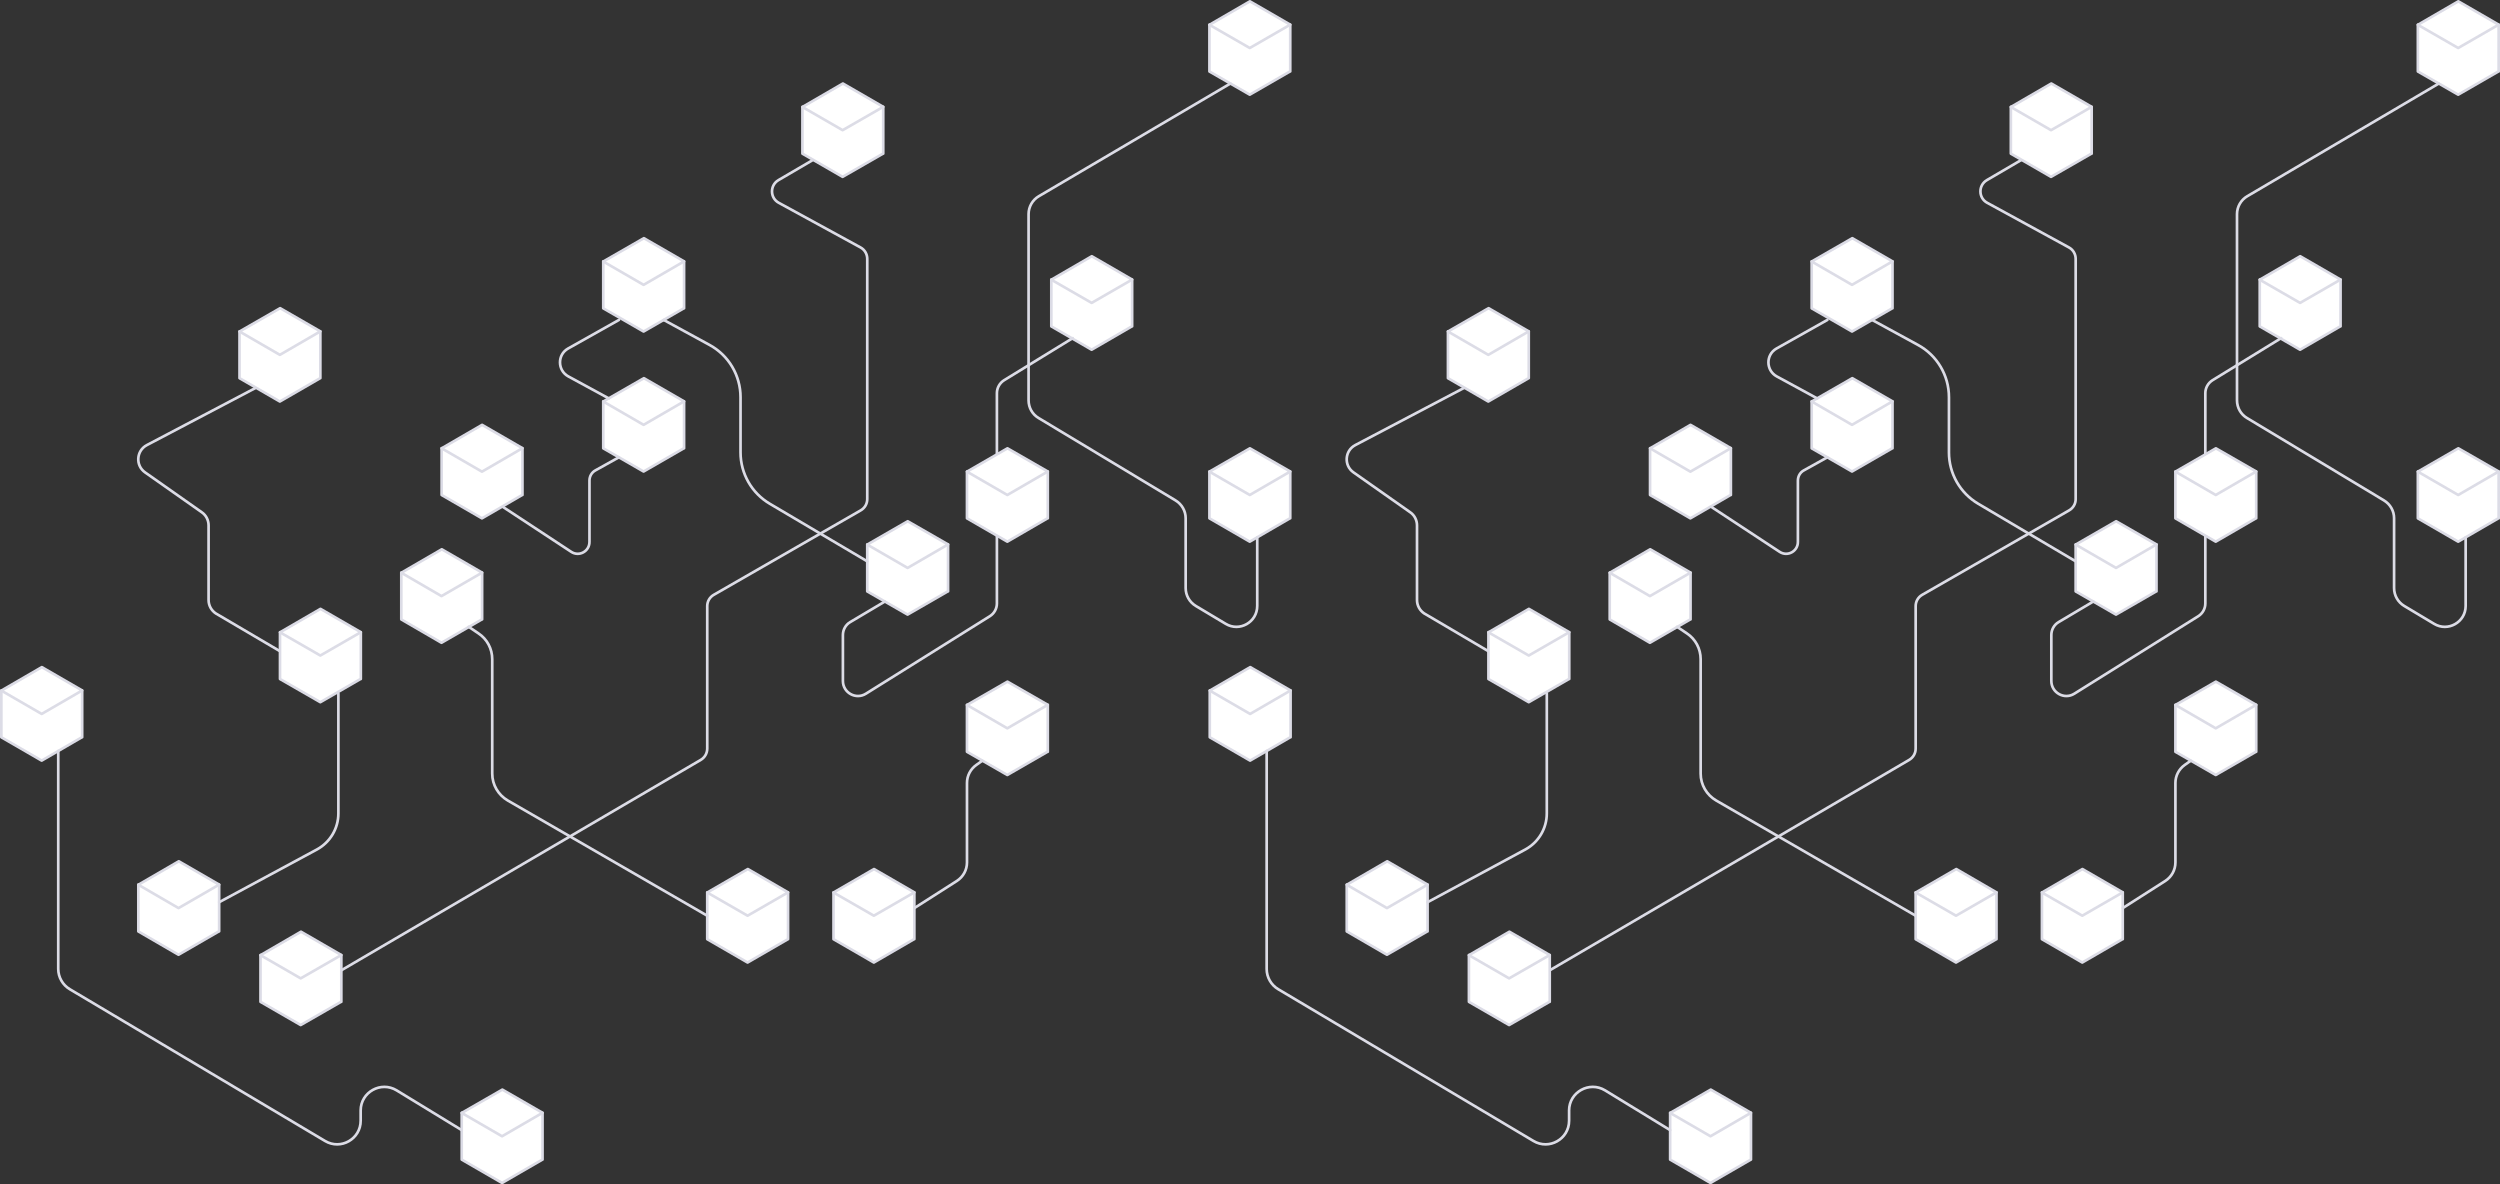 <svg width="1864" height="883" viewBox="0 0 1864 883" version="1.1" xmlns="http://www.w3.org/2000/svg" xmlns:xlink="http://www.w3.org/1999/xlink">
<rect x="0" y="0" width="1864" height="883" fill="#333333" stroke="none"/>
<title>intuitive-back</title>
<desc>Created using Figma</desc>
<g id="Canvas" transform="translate(-6563 -2556)">
<g id="intuitive-back">
<g id="Group 2">
<g id="Vector">
<use xlink:href="#path0_stroke" transform="translate(6666.1 2845.09)" fill="#DCDCE6"/>
</g>
<g id="Vector">
<use xlink:href="#path1_stroke" transform="translate(6817.48 2675.17)" fill="#DCDCE6"/>
</g>
<g id="Vector">
<use xlink:href="#path2_fill" transform="translate(7346.86 2764.45)" fill="#FFFFFF"/>
<use xlink:href="#path3_stroke" transform="translate(7346.86 2764.45)" fill="#DCDCE6"/>
</g>
<g id="Vector">
<use xlink:href="#path4_fill" transform="translate(7346.86 2747.05)" fill="#FFFFFF"/>
<use xlink:href="#path5_stroke" transform="translate(7346.86 2747.05)" fill="#DCDCE6"/>
</g>
<g id="Vector">
<use xlink:href="#path6_fill" transform="translate(7209.62 2961.94)" fill="#FFFFFF"/>
<use xlink:href="#path7_stroke" transform="translate(7209.62 2961.94)" fill="#DCDCE6"/>
</g>
<g id="Vector">
<use xlink:href="#path8_fill" transform="translate(7209.62 2944.65)" fill="#FFFFFF"/>
<use xlink:href="#path9_stroke" transform="translate(7209.62 2944.65)" fill="#DCDCE6"/>
</g>
<g id="Vector">
<use xlink:href="#path10_fill" transform="translate(7464.75 2907.56)" fill="#FFFFFF"/>
<use xlink:href="#path11_stroke" transform="translate(7464.75 2907.56)" fill="#DCDCE6"/>
</g>
<g id="Vector">
<use xlink:href="#path12_fill" transform="translate(7464.75 2890.27)" fill="#FFFFFF"/>
<use xlink:href="#path13_stroke" transform="translate(7464.75 2890.27)" fill="#DCDCE6"/>
</g>
<g id="Vector">
<use xlink:href="#path14_fill" transform="translate(7283.98 3081.53)" fill="#FFFFFF"/>
<use xlink:href="#path15_stroke" transform="translate(7283.98 3081.53)" fill="#DCDCE6"/>
</g>
<g id="Vector">
<use xlink:href="#path16_fill" transform="translate(7283.98 3064.24)" fill="#FFFFFF"/>
<use xlink:href="#path17_stroke" transform="translate(7283.98 3064.24)" fill="#DCDCE6"/>
</g>
<g id="Vector">
<use xlink:href="#path18_fill" transform="translate(7184.47 3221.36)" fill="#FFFFFF"/>
<use xlink:href="#path19_stroke" transform="translate(7184.47 3221.36)" fill="#DCDCE6"/>
</g>
<g id="Vector">
<use xlink:href="#path20_fill" transform="translate(7184.47 3203.96)" fill="#FFFFFF"/>
<use xlink:href="#path21_stroke" transform="translate(7184.47 3203.96)" fill="#DCDCE6"/>
</g>
<g id="Vector">
<use xlink:href="#path22_fill" transform="translate(6907.26 3385.7)" fill="#FFFFFF"/>
<use xlink:href="#path23_stroke" transform="translate(6907.26 3385.7)" fill="#DCDCE6"/>
</g>
<g id="Vector">
<use xlink:href="#path24_fill" transform="translate(6907.26 3368.41)" fill="#FFFFFF"/>
<use xlink:href="#path25_stroke" transform="translate(6907.26 3368.41)" fill="#DCDCE6"/>
</g>
<g id="Vector">
<use xlink:href="#path26_fill" transform="translate(6564 3070.81)" fill="#FFFFFF"/>
<use xlink:href="#path27_stroke" transform="translate(6564 3070.81)" fill="#DCDCE6"/>
</g>
<g id="Vector">
<use xlink:href="#path28_fill" transform="translate(6564 3053.41)" fill="#FFFFFF"/>
<use xlink:href="#path29_stroke" transform="translate(6564 3053.41)" fill="#DCDCE6"/>
</g>
<g id="Vector">
<use xlink:href="#path30_fill" transform="translate(7012.79 2750.88)" fill="#FFFFFF"/>
<use xlink:href="#path31_stroke" transform="translate(7012.79 2750.88)" fill="#DCDCE6"/>
</g>
<g id="Vector">
<use xlink:href="#path32_fill" transform="translate(7012.79 2733.59)" fill="#FFFFFF"/>
<use xlink:href="#path33_stroke" transform="translate(7012.79 2733.59)" fill="#DCDCE6"/>
</g>
<g id="Vector">
<use xlink:href="#path34_fill" transform="translate(7012.79 2855.26)" fill="#FFFFFF"/>
<use xlink:href="#path35_stroke" transform="translate(7012.79 2855.26)" fill="#DCDCE6"/>
</g>
<g id="Vector">
<use xlink:href="#path36_fill" transform="translate(7012.79 2837.97)" fill="#FFFFFF"/>
<use xlink:href="#path37_stroke" transform="translate(7012.79 2837.97)" fill="#DCDCE6"/>
</g>
<g id="Vector">
<use xlink:href="#path38_fill" transform="translate(6771.77 3027.37)" fill="#FFFFFF"/>
<use xlink:href="#path39_stroke" transform="translate(6771.77 3027.37)" fill="#DCDCE6"/>
</g>
<g id="Vector">
<use xlink:href="#path40_fill" transform="translate(6771.77 3009.97)" fill="#FFFFFF"/>
<use xlink:href="#path41_stroke" transform="translate(6771.77 3009.97)" fill="#DCDCE6"/>
</g>
<g id="Vector">
<use xlink:href="#path42_fill" transform="translate(6757.23 3268.08)" fill="#FFFFFF"/>
<use xlink:href="#path43_stroke" transform="translate(6757.23 3268.08)" fill="#DCDCE6"/>
</g>
<g id="Vector">
<use xlink:href="#path44_fill" transform="translate(6757.23 3250.68)" fill="#FFFFFF"/>
<use xlink:href="#path45_stroke" transform="translate(6757.23 3250.68)" fill="#DCDCE6"/>
</g>
<g id="Vector">
<use xlink:href="#path46_fill" transform="translate(6666.14 3215.56)" fill="#FFFFFF"/>
<use xlink:href="#path47_stroke" transform="translate(6666.14 3215.56)" fill="#DCDCE6"/>
</g>
<g id="Vector">
<use xlink:href="#path48_fill" transform="translate(6666.14 3198.17)" fill="#FFFFFF"/>
<use xlink:href="#path49_stroke" transform="translate(6666.14 3198.17)" fill="#DCDCE6"/>
</g>
<g id="Vector">
<use xlink:href="#path50_fill" transform="translate(7161.29 2635.67)" fill="#FFFFFF"/>
<use xlink:href="#path51_stroke" transform="translate(7161.29 2635.67)" fill="#DCDCE6"/>
</g>
<g id="Vector">
<use xlink:href="#path52_fill" transform="translate(7161.29 2618.27)" fill="#FFFFFF"/>
<use xlink:href="#path53_stroke" transform="translate(7161.29 2618.27)" fill="#DCDCE6"/>
</g>
<g id="Vector">
<use xlink:href="#path54_fill" transform="translate(7464.75 2574.4)" fill="#FFFFFF"/>
<use xlink:href="#path55_stroke" transform="translate(7464.75 2574.4)" fill="#DCDCE6"/>
</g>
<g id="Vector">
<use xlink:href="#path56_fill" transform="translate(7464.75 2557)" fill="#FFFFFF"/>
<use xlink:href="#path57_stroke" transform="translate(7464.75 2557)" fill="#DCDCE6"/>
</g>
<g id="Vector">
<use xlink:href="#path58_fill" transform="translate(7090.32 3221.36)" fill="#FFFFFF"/>
<use xlink:href="#path59_stroke" transform="translate(7090.32 3221.36)" fill="#DCDCE6"/>
</g>
<g id="Vector">
<use xlink:href="#path60_fill" transform="translate(7090.32 3203.96)" fill="#FFFFFF"/>
<use xlink:href="#path61_stroke" transform="translate(7090.32 3203.96)" fill="#DCDCE6"/>
</g>
<g id="Vector">
<use xlink:href="#path62_fill" transform="translate(6741.59 2803.07)" fill="#FFFFFF"/>
<use xlink:href="#path63_stroke" transform="translate(6741.59 2803.07)" fill="#DCDCE6"/>
</g>
<g id="Vector">
<use xlink:href="#path64_fill" transform="translate(6741.59 2785.78)" fill="#FFFFFF"/>
<use xlink:href="#path65_stroke" transform="translate(6741.59 2785.78)" fill="#DCDCE6"/>
</g>
<g id="Vector">
<use xlink:href="#path66_stroke" transform="translate(6980.54 2794.54)" fill="#DCDCE6"/>
</g>
<g id="Vector">
<use xlink:href="#path67_stroke" transform="translate(7057.84 2794.54)" fill="#DCDCE6"/>
</g>
<g id="Vector">
<use xlink:href="#path68_stroke" transform="translate(6937.44 2896.95)" fill="#DCDCE6"/>
</g>
<g id="Vector">
<use xlink:href="#path69_fill" transform="translate(6892.28 2890.17)" fill="#FFFFFF"/>
<use xlink:href="#path70_stroke" transform="translate(6892.28 2890.17)" fill="#DCDCE6"/>
</g>
<g id="Vector">
<use xlink:href="#path71_fill" transform="translate(6892.28 2872.77)" fill="#FFFFFF"/>
<use xlink:href="#path72_stroke" transform="translate(6892.28 2872.77)" fill="#DCDCE6"/>
</g>
<g id="Vector">
<use xlink:href="#path73_stroke" transform="translate(7191.47 2808.1)" fill="#DCDCE6"/>
</g>
<g id="Vector">
<use xlink:href="#path74_fill" transform="translate(7283.98 2907.56)" fill="#FFFFFF"/>
<use xlink:href="#path75_stroke" transform="translate(7283.98 2907.56)" fill="#DCDCE6"/>
</g>
<g id="Vector">
<use xlink:href="#path16_fill" transform="translate(7283.98 2890.27)" fill="#FFFFFF"/>
<use xlink:href="#path17_stroke" transform="translate(7283.98 2890.27)" fill="#DCDCE6"/>
</g>
<g id="Vector">
<use xlink:href="#path76_stroke" transform="translate(7329.91 2618.27)" fill="#DCDCE6"/>
</g>
<g id="Vector">
<use xlink:href="#path77_fill" transform="translate(6862.21 2982.95)" fill="#FFFFFF"/>
<use xlink:href="#path78_stroke" transform="translate(6862.21 2982.95)" fill="#DCDCE6"/>
</g>
<g id="Vector">
<use xlink:href="#path79_fill" transform="translate(6862.21 2965.55)" fill="#FFFFFF"/>
<use xlink:href="#path80_stroke" transform="translate(6862.21 2965.55)" fill="#DCDCE6"/>
</g>
<g id="Vector">
<use xlink:href="#path81_stroke" transform="translate(6912.4 3023.32)" fill="#DCDCE6"/>
</g>
<g id="Vector">
<use xlink:href="#path82_stroke" transform="translate(6606.43 3115.89)" fill="#DCDCE6"/>
</g>
<g id="Vector">
<use xlink:href="#path83_stroke" transform="translate(6726.39 3073.1)" fill="#DCDCE6"/>
</g>
<g id="Vector">
<use xlink:href="#path84_stroke" transform="translate(7244.73 3123.22)" fill="#DCDCE6"/>
</g>
<g id="Vector">
<use xlink:href="#path0_stroke" transform="translate(7567.1 2845.09)" fill="#DCDCE6"/>
</g>
<g id="Vector">
<use xlink:href="#path85_stroke" transform="translate(7718.48 2675.17)" fill="#DCDCE6"/>
</g>
<g id="Vector">
<use xlink:href="#path2_fill" transform="translate(8247.86 2764.45)" fill="#FFFFFF"/>
<use xlink:href="#path3_stroke" transform="translate(8247.86 2764.45)" fill="#DCDCE6"/>
</g>
<g id="Vector">
<use xlink:href="#path4_fill" transform="translate(8247.86 2747.05)" fill="#FFFFFF"/>
<use xlink:href="#path5_stroke" transform="translate(8247.86 2747.05)" fill="#DCDCE6"/>
</g>
<g id="Vector">
<use xlink:href="#path6_fill" transform="translate(8110.62 2961.94)" fill="#FFFFFF"/>
<use xlink:href="#path7_stroke" transform="translate(8110.62 2961.94)" fill="#DCDCE6"/>
</g>
<g id="Vector">
<use xlink:href="#path8_fill" transform="translate(8110.62 2944.65)" fill="#FFFFFF"/>
<use xlink:href="#path9_stroke" transform="translate(8110.62 2944.65)" fill="#DCDCE6"/>
</g>
<g id="Vector">
<use xlink:href="#path10_fill" transform="translate(8365.75 2907.56)" fill="#FFFFFF"/>
<use xlink:href="#path11_stroke" transform="translate(8365.75 2907.56)" fill="#DCDCE6"/>
</g>
<g id="Vector">
<use xlink:href="#path12_fill" transform="translate(8365.75 2890.27)" fill="#FFFFFF"/>
<use xlink:href="#path13_stroke" transform="translate(8365.75 2890.27)" fill="#DCDCE6"/>
</g>
<g id="Vector">
<use xlink:href="#path14_fill" transform="translate(8184.98 3081.53)" fill="#FFFFFF"/>
<use xlink:href="#path15_stroke" transform="translate(8184.98 3081.53)" fill="#DCDCE6"/>
</g>
<g id="Vector">
<use xlink:href="#path16_fill" transform="translate(8184.98 3064.24)" fill="#FFFFFF"/>
<use xlink:href="#path17_stroke" transform="translate(8184.98 3064.24)" fill="#DCDCE6"/>
</g>
<g id="Vector">
<use xlink:href="#path18_fill" transform="translate(8085.47 3221.36)" fill="#FFFFFF"/>
<use xlink:href="#path19_stroke" transform="translate(8085.47 3221.36)" fill="#DCDCE6"/>
</g>
<g id="Vector">
<use xlink:href="#path20_fill" transform="translate(8085.47 3203.96)" fill="#FFFFFF"/>
<use xlink:href="#path21_stroke" transform="translate(8085.47 3203.96)" fill="#DCDCE6"/>
</g>
<g id="Vector">
<use xlink:href="#path22_fill" transform="translate(7808.26 3385.7)" fill="#FFFFFF"/>
<use xlink:href="#path23_stroke" transform="translate(7808.26 3385.7)" fill="#DCDCE6"/>
</g>
<g id="Vector">
<use xlink:href="#path24_fill" transform="translate(7808.26 3368.41)" fill="#FFFFFF"/>
<use xlink:href="#path25_stroke" transform="translate(7808.26 3368.41)" fill="#DCDCE6"/>
</g>
<g id="Vector">
<use xlink:href="#path26_fill" transform="translate(7465 3070.81)" fill="#FFFFFF"/>
<use xlink:href="#path27_stroke" transform="translate(7465 3070.81)" fill="#DCDCE6"/>
</g>
<g id="Vector">
<use xlink:href="#path28_fill" transform="translate(7465 3053.41)" fill="#FFFFFF"/>
<use xlink:href="#path29_stroke" transform="translate(7465 3053.41)" fill="#DCDCE6"/>
</g>
<g id="Vector">
<use xlink:href="#path30_fill" transform="translate(7913.79 2750.88)" fill="#FFFFFF"/>
<use xlink:href="#path31_stroke" transform="translate(7913.79 2750.88)" fill="#DCDCE6"/>
</g>
<g id="Vector">
<use xlink:href="#path32_fill" transform="translate(7913.79 2733.59)" fill="#FFFFFF"/>
<use xlink:href="#path33_stroke" transform="translate(7913.79 2733.59)" fill="#DCDCE6"/>
</g>
<g id="Vector">
<use xlink:href="#path34_fill" transform="translate(7913.79 2855.26)" fill="#FFFFFF"/>
<use xlink:href="#path35_stroke" transform="translate(7913.79 2855.26)" fill="#DCDCE6"/>
</g>
<g id="Vector">
<use xlink:href="#path36_fill" transform="translate(7913.79 2837.97)" fill="#FFFFFF"/>
<use xlink:href="#path37_stroke" transform="translate(7913.79 2837.97)" fill="#DCDCE6"/>
</g>
<g id="Vector">
<use xlink:href="#path38_fill" transform="translate(7672.77 3027.37)" fill="#FFFFFF"/>
<use xlink:href="#path39_stroke" transform="translate(7672.77 3027.37)" fill="#DCDCE6"/>
</g>
<g id="Vector">
<use xlink:href="#path40_fill" transform="translate(7672.77 3009.97)" fill="#FFFFFF"/>
<use xlink:href="#path41_stroke" transform="translate(7672.77 3009.97)" fill="#DCDCE6"/>
</g>
<g id="Vector">
<use xlink:href="#path42_fill" transform="translate(7658.23 3268.08)" fill="#FFFFFF"/>
<use xlink:href="#path43_stroke" transform="translate(7658.23 3268.08)" fill="#DCDCE6"/>
</g>
<g id="Vector">
<use xlink:href="#path44_fill" transform="translate(7658.23 3250.68)" fill="#FFFFFF"/>
<use xlink:href="#path45_stroke" transform="translate(7658.23 3250.68)" fill="#DCDCE6"/>
</g>
<g id="Vector">
<use xlink:href="#path46_fill" transform="translate(7567.14 3215.56)" fill="#FFFFFF"/>
<use xlink:href="#path47_stroke" transform="translate(7567.14 3215.56)" fill="#DCDCE6"/>
</g>
<g id="Vector">
<use xlink:href="#path48_fill" transform="translate(7567.14 3198.17)" fill="#FFFFFF"/>
<use xlink:href="#path49_stroke" transform="translate(7567.14 3198.17)" fill="#DCDCE6"/>
</g>
<g id="Vector">
<use xlink:href="#path50_fill" transform="translate(8062.29 2635.67)" fill="#FFFFFF"/>
<use xlink:href="#path51_stroke" transform="translate(8062.29 2635.67)" fill="#DCDCE6"/>
</g>
<g id="Vector">
<use xlink:href="#path52_fill" transform="translate(8062.29 2618.27)" fill="#FFFFFF"/>
<use xlink:href="#path53_stroke" transform="translate(8062.29 2618.27)" fill="#DCDCE6"/>
</g>
<g id="Vector">
<use xlink:href="#path54_fill" transform="translate(8365.75 2574.4)" fill="#FFFFFF"/>
<use xlink:href="#path55_stroke" transform="translate(8365.75 2574.4)" fill="#DCDCE6"/>
</g>
<g id="Vector">
<use xlink:href="#path56_fill" transform="translate(8365.75 2557)" fill="#FFFFFF"/>
<use xlink:href="#path57_stroke" transform="translate(8365.75 2557)" fill="#DCDCE6"/>
</g>
<g id="Vector">
<use xlink:href="#path58_fill" transform="translate(7991.32 3221.36)" fill="#FFFFFF"/>
<use xlink:href="#path59_stroke" transform="translate(7991.32 3221.36)" fill="#DCDCE6"/>
</g>
<g id="Vector">
<use xlink:href="#path60_fill" transform="translate(7991.32 3203.96)" fill="#FFFFFF"/>
<use xlink:href="#path61_stroke" transform="translate(7991.32 3203.96)" fill="#DCDCE6"/>
</g>
<g id="Vector">
<use xlink:href="#path62_fill" transform="translate(7642.59 2803.07)" fill="#FFFFFF"/>
<use xlink:href="#path63_stroke" transform="translate(7642.59 2803.07)" fill="#DCDCE6"/>
</g>
<g id="Vector">
<use xlink:href="#path64_fill" transform="translate(7642.59 2785.78)" fill="#FFFFFF"/>
<use xlink:href="#path65_stroke" transform="translate(7642.59 2785.78)" fill="#DCDCE6"/>
</g>
<g id="Vector">
<use xlink:href="#path66_stroke" transform="translate(7881.54 2794.54)" fill="#DCDCE6"/>
</g>
<g id="Vector">
<use xlink:href="#path67_stroke" transform="translate(7958.84 2794.54)" fill="#DCDCE6"/>
</g>
<g id="Vector">
<use xlink:href="#path86_stroke" transform="translate(7838.44 2896.95)" fill="#DCDCE6"/>
</g>
<g id="Vector">
<use xlink:href="#path69_fill" transform="translate(7793.28 2890.17)" fill="#FFFFFF"/>
<use xlink:href="#path70_stroke" transform="translate(7793.28 2890.17)" fill="#DCDCE6"/>
</g>
<g id="Vector">
<use xlink:href="#path71_fill" transform="translate(7793.28 2872.77)" fill="#FFFFFF"/>
<use xlink:href="#path72_stroke" transform="translate(7793.28 2872.77)" fill="#DCDCE6"/>
</g>
<g id="Vector">
<use xlink:href="#path73_stroke" transform="translate(8092.47 2808.1)" fill="#DCDCE6"/>
</g>
<g id="Vector">
<use xlink:href="#path74_fill" transform="translate(8184.98 2907.56)" fill="#FFFFFF"/>
<use xlink:href="#path75_stroke" transform="translate(8184.98 2907.56)" fill="#DCDCE6"/>
</g>
<g id="Vector">
<use xlink:href="#path16_fill" transform="translate(8184.98 2890.27)" fill="#FFFFFF"/>
<use xlink:href="#path17_stroke" transform="translate(8184.98 2890.27)" fill="#DCDCE6"/>
</g>
<g id="Vector">
<use xlink:href="#path76_stroke" transform="translate(8230.91 2618.27)" fill="#DCDCE6"/>
</g>
<g id="Vector">
<use xlink:href="#path77_fill" transform="translate(7763.21 2982.95)" fill="#FFFFFF"/>
<use xlink:href="#path78_stroke" transform="translate(7763.21 2982.95)" fill="#DCDCE6"/>
</g>
<g id="Vector">
<use xlink:href="#path79_fill" transform="translate(7763.21 2965.55)" fill="#FFFFFF"/>
<use xlink:href="#path80_stroke" transform="translate(7763.21 2965.55)" fill="#DCDCE6"/>
</g>
<g id="Vector">
<use xlink:href="#path81_stroke" transform="translate(7813.4 3023.32)" fill="#DCDCE6"/>
</g>
<g id="Vector">
<use xlink:href="#path82_stroke" transform="translate(7507.43 3115.89)" fill="#DCDCE6"/>
</g>
<g id="Vector">
<use xlink:href="#path83_stroke" transform="translate(7627.39 3073.1)" fill="#DCDCE6"/>
</g>
<g id="Vector">
<use xlink:href="#path84_stroke" transform="translate(8145.73 3123.22)" fill="#DCDCE6"/>
</g>
</g>
</g>
</g>
<defs>
<path id="path0_stroke" d="M 88.207 0.885C 88.696 0.628 88.884 0.023 88.627 -0.465C 88.37 -0.954 87.765 -1.142 87.276 -0.885L 88.207 0.885ZM 6.383 42.781L 5.917 41.896L 5.916 41.897L 6.383 42.781ZM 5.071 63.132L 5.646 62.314L 5.645 62.313L 5.071 63.132ZM 47.39 92.892L 46.815 93.71L 46.822 93.715L 47.39 92.892ZM 57.779 168.278L 57.224 169.11C 57.24 169.121 57.256 169.131 57.272 169.14L 57.779 168.278ZM 105.059 197.26C 105.535 197.54 106.148 197.381 106.428 196.905C 106.708 196.429 106.55 195.816 106.074 195.536L 105.059 197.26ZM 87.276 -0.885L 5.917 41.896L 6.848 43.666L 88.207 0.885L 87.276 -0.885ZM 5.916 41.897C -2.612 46.4 -3.449 58.374 4.496 63.95L 5.645 62.313C -1.064 57.605 -0.37 47.477 6.85 43.665L 5.916 41.897ZM 4.495 63.95L 46.815 93.71L 47.966 92.074L 5.646 62.314L 4.495 63.95ZM 46.822 93.715C 49.711 95.708 51.421 99.114 51.421 102.63L 53.421 102.63C 53.421 98.488 51.413 94.453 47.958 92.069L 46.822 93.715ZM 51.421 102.63L 51.421 158.322L 53.421 158.322L 53.421 102.63L 51.421 102.63ZM 51.421 158.322C 51.421 162.714 53.674 166.742 57.224 169.11L 58.334 167.447C 55.323 165.438 53.421 162.026 53.421 158.322L 51.421 158.322ZM 57.272 169.14L 105.059 197.26L 106.074 195.536L 58.286 167.417L 57.272 169.14Z"/>
<path id="path1_stroke" d="M -0.505 603.429C -0.982 603.708 -1.142 604.321 -0.863 604.798C -0.584 605.274 0.029 605.434 0.505 605.155L -0.505 603.429ZM 268.026 447.393L 268.531 448.256L 268.536 448.253L 268.026 447.393ZM 277.758 324.303L 278.255 325.171L 278.257 325.17L 277.758 324.303ZM 387.221 261.39L 386.725 260.521L 386.723 260.523L 387.221 261.39ZM 387.112 65.32L 386.633 66.198L 386.64 66.201L 387.112 65.32ZM 326.202 32.058L 326.681 31.181L 326.678 31.179L 326.202 32.058ZM 325.983 15.099L 326.487 15.963L 326.488 15.962L 325.983 15.099ZM 352.296 0.863C 352.772 0.584 352.933 -0.028 352.654 -0.505C 352.375 -0.982 351.762 -1.142 351.286 -0.863L 352.296 0.863ZM 0.505 605.155L 268.531 448.256L 267.521 446.53L -0.505 603.429L 0.505 605.155ZM 268.536 448.253C 271.787 446.326 273.837 442.829 273.837 438.968L 271.837 438.968C 271.837 442.11 270.17 444.959 267.516 446.533L 268.536 448.253ZM 273.837 438.968L 273.837 332.727L 271.837 332.727L 271.837 438.968L 273.837 438.968ZM 273.837 332.727C 273.837 329.59 275.5 326.746 278.255 325.171L 277.262 323.434C 273.893 325.361 271.837 328.862 271.837 332.727L 273.837 332.727ZM 278.257 325.17L 387.72 262.257L 386.723 260.523L 277.26 323.436L 278.257 325.17ZM 387.718 262.258C 391.087 260.332 393.142 256.83 393.142 252.965L 391.142 252.965C 391.142 256.102 389.48 258.946 386.725 260.521L 387.718 262.258ZM 393.142 252.965L 393.142 73.854L 391.142 73.854L 391.142 252.965L 393.142 252.965ZM 393.142 73.854C 393.142 69.882 390.978 66.257 387.584 64.439L 386.64 66.201C 389.37 67.665 391.142 70.605 391.142 73.854L 393.142 73.854ZM 387.591 64.442L 326.681 31.181L 325.723 32.936L 386.633 66.198L 387.591 64.442ZM 326.678 31.179C 320.702 27.944 320.591 19.404 326.487 15.963L 325.479 14.236C 318.253 18.453 318.361 28.951 325.726 32.938L 326.678 31.179ZM 326.488 15.962L 352.296 0.863L 351.286 -0.863L 325.478 14.236L 326.488 15.962Z"/>
<path id="path2_fill" d="M 60.254 6.67809e-06L 60.254 34.903L 60.035 34.903L 30.072 52.3L 2.66977e-05 34.903L 2.66977e-05 6.67809e-06L 60.254 6.67809e-06Z"/>
<path id="path3_stroke" d="M 60.254 6.67809e-06L 61.254 6.67809e-06C 61.254 -0.552 60.806 -1 60.254 -1L 60.254 6.67809e-06ZM 60.254 34.903L 60.254 35.903C 60.806 35.903 61.254 35.455 61.254 34.903L 60.254 34.903ZM 60.035 34.903L 60.035 33.903C 59.859 33.903 59.686 33.95 59.533 34.038L 60.035 34.903ZM 30.072 52.3L 29.572 53.165C 29.882 53.345 30.264 53.345 30.574 53.165L 30.072 52.3ZM 2.66977e-05 34.903L -1 34.903C -1 35.26 -0.81 35.59 -0.501 35.769L 2.66977e-05 34.903ZM 2.66977e-05 6.67809e-06L 2.66977e-05 -1C -0.552 -1 -1 -0.552 -1 6.67809e-06L 2.66977e-05 6.67809e-06ZM 59.254 6.67809e-06L 59.254 34.903L 61.254 34.903L 61.254 6.67809e-06L 59.254 6.67809e-06ZM 60.254 33.903L 60.035 33.903L 60.035 35.903L 60.254 35.903L 60.254 33.903ZM 59.533 34.038L 29.57 51.435L 30.574 53.165L 60.537 35.768L 59.533 34.038ZM 30.573 51.434L 0.501 34.037L -0.501 35.769L 29.572 53.165L 30.573 51.434ZM 1 34.903L 1 6.67809e-06L -1 6.67809e-06L -1 34.903L 1 34.903ZM 2.66977e-05 1L 60.254 1L 60.254 -1L 2.66977e-05 -1L 2.66977e-05 1Z"/>
<path id="path4_fill" d="M 30.072 34.794L 60.254 17.397L 30.182 -3.33904e-06L 2.66977e-05 17.506L 30.072 34.794Z"/>
<path id="path5_stroke" d="M 30.072 34.794L 29.574 35.66C 29.883 35.838 30.263 35.838 30.572 35.66L 30.072 34.794ZM 60.254 17.397L 60.753 18.263C 61.063 18.085 61.254 17.755 61.254 17.398C 61.254 17.04 61.064 16.71 60.755 16.531L 60.254 17.397ZM 30.182 -3.33904e-06L 30.682 -0.866C 30.372 -1.045 29.99 -1.045 29.68 -0.865L 30.182 -3.33904e-06ZM 2.66977e-05 17.506L -0.502 16.641C -0.811 16.82 -1.001 17.151 -1 17.508C -0.999 17.865 -0.808 18.195 -0.498 18.373L 2.66977e-05 17.506ZM 30.572 35.66L 60.753 18.263L 59.755 16.53L 29.573 33.927L 30.572 35.66ZM 60.755 16.531L 30.682 -0.866L 29.681 0.866L 59.753 18.262L 60.755 16.531ZM 29.68 -0.865L -0.502 16.641L 0.502 18.371L 30.683 0.865L 29.68 -0.865ZM -0.498 18.373L 29.574 35.66L 30.571 33.927L 0.498 16.639L -0.498 18.373Z"/>
<path id="path6_fill" d="M 60.254 6.67809e-06L 60.254 35.012L 60.035 35.012L 30.072 52.3L 2.66977e-05 35.012L 2.66977e-05 6.67809e-06L 60.254 6.67809e-06Z"/>
<path id="path7_stroke" d="M 60.254 6.67809e-06L 61.254 6.67809e-06C 61.254 -0.552 60.806 -1 60.254 -1L 60.254 6.67809e-06ZM 60.254 35.012L 60.254 36.012C 60.806 36.012 61.254 35.565 61.254 35.012L 60.254 35.012ZM 60.035 35.012L 60.035 34.012C 59.86 34.012 59.687 34.059 59.535 34.146L 60.035 35.012ZM 30.072 52.3L 29.574 53.167C 29.883 53.344 30.263 53.344 30.572 53.166L 30.072 52.3ZM 2.66977e-05 35.012L -1 35.012C -1 35.37 -0.809 35.701 -0.498 35.879L 2.66977e-05 35.012ZM 2.66977e-05 6.67809e-06L 2.66977e-05 -1C -0.552 -1 -1 -0.552 -1 6.67809e-06L 2.66977e-05 6.67809e-06ZM 59.254 6.67809e-06L 59.254 35.012L 61.254 35.012L 61.254 6.67809e-06L 59.254 6.67809e-06ZM 60.254 34.012L 60.035 34.012L 60.035 36.012L 60.254 36.012L 60.254 34.012ZM 59.535 34.146L 29.573 51.434L 30.572 53.166L 60.535 35.879L 59.535 34.146ZM 30.571 51.433L 0.498 34.145L -0.498 35.879L 29.574 53.167L 30.571 51.433ZM 1 35.012L 1 6.67809e-06L -1 6.67809e-06L -1 35.012L 1 35.012ZM 2.66977e-05 1L 60.254 1L 60.254 -1L 2.66977e-05 -1L 2.66977e-05 1Z"/>
<path id="path8_fill" d="M 30.072 34.794L 60.254 17.287L 30.182 -1.33562e-05L 2.66977e-05 17.397L 30.072 34.794Z"/>
<path id="path9_stroke" d="M 30.072 34.794L 29.572 35.659C 29.882 35.839 30.264 35.838 30.574 35.659L 30.072 34.794ZM 60.254 17.287L 60.756 18.152C 61.065 17.973 61.255 17.643 61.254 17.285C 61.253 16.928 61.062 16.599 60.752 16.42L 60.254 17.287ZM 30.182 -1.33562e-05L 30.68 -0.867C 30.371 -1.045 29.991 -1.044 29.682 -0.866L 30.182 -1.33562e-05ZM 2.66977e-05 17.397L -0.499 16.53C -0.809 16.709 -1 17.039 -1 17.396C -1 17.753 -0.81 18.084 -0.501 18.262L 2.66977e-05 17.397ZM 30.574 35.659L 60.756 18.152L 59.752 16.422L 29.57 33.929L 30.574 35.659ZM 60.752 16.42L 30.68 -0.867L 29.683 0.867L 59.755 18.154L 60.752 16.42ZM 29.682 -0.866L -0.499 16.53L 0.499 18.263L 30.681 0.866L 29.682 -0.866ZM -0.501 18.262L 29.572 35.659L 30.573 33.928L 0.501 16.531L -0.501 18.262Z"/>
<path id="path10_fill" d="M 60.254 -6.67809e-06L 60.254 34.903L 60.035 34.903L 30.072 52.3L 1.33488e-05 34.903L 1.33488e-05 -6.67809e-06L 60.254 -6.67809e-06Z"/>
<path id="path11_stroke" d="M 60.254 -6.67809e-06L 61.254 -6.67809e-06C 61.254 -0.552 60.806 -1 60.254 -1L 60.254 -6.67809e-06ZM 60.254 34.903L 60.254 35.903C 60.806 35.903 61.254 35.455 61.254 34.903L 60.254 34.903ZM 60.035 34.903L 60.035 33.903C 59.859 33.903 59.685 33.95 59.533 34.038L 60.035 34.903ZM 30.072 52.3L 29.572 53.165C 29.882 53.345 30.264 53.345 30.574 53.165L 30.072 52.3ZM 1.33488e-05 34.903L -1 34.903C -1 35.26 -0.81 35.59 -0.501 35.769L 1.33488e-05 34.903ZM 1.33488e-05 -6.67809e-06L 1.33488e-05 -1C -0.552 -1 -1 -0.552 -1 -6.67809e-06L 1.33488e-05 -6.67809e-06ZM 59.254 -6.67809e-06L 59.254 34.903L 61.254 34.903L 61.254 -6.67809e-06L 59.254 -6.67809e-06ZM 60.254 33.903L 60.035 33.903L 60.035 35.903L 60.254 35.903L 60.254 33.903ZM 59.533 34.038L 29.57 51.435L 30.574 53.165L 60.537 35.768L 59.533 34.038ZM 30.573 51.434L 0.501 34.037L -0.501 35.769L 29.572 53.165L 30.573 51.434ZM 1 34.903L 1 -6.67809e-06L -1 -6.67809e-06L -1 34.903L 1 34.903ZM 1.33488e-05 1L 60.254 1L 60.254 -1L 1.33488e-05 -1L 1.33488e-05 1Z"/>
<path id="path12_fill" d="M 30.072 34.794L 60.254 17.287L 30.182 6.67809e-06L 1.33488e-05 17.397L 30.072 34.794Z"/>
<path id="path13_stroke" d="M 30.072 34.794L 29.572 35.659C 29.882 35.839 30.264 35.838 30.574 35.659L 30.072 34.794ZM 60.254 17.287L 60.756 18.152C 61.065 17.973 61.255 17.643 61.254 17.285C 61.253 16.928 61.062 16.599 60.752 16.42L 60.254 17.287ZM 30.182 6.67809e-06L 30.68 -0.867C 30.371 -1.045 29.991 -1.044 29.682 -0.866L 30.182 6.67809e-06ZM 1.33488e-05 17.397L -0.499 16.53C -0.809 16.709 -1 17.039 -1 17.396C -1 17.753 -0.81 18.084 -0.501 18.262L 1.33488e-05 17.397ZM 30.574 35.659L 60.756 18.152L 59.752 16.422L 29.57 33.929L 30.574 35.659ZM 60.752 16.42L 30.68 -0.867L 29.683 0.867L 59.755 18.154L 60.752 16.42ZM 29.682 -0.866L -0.499 16.53L 0.499 18.263L 30.681 0.866L 29.682 -0.866ZM -0.501 18.262L 29.572 35.659L 30.573 33.928L 0.501 16.531L -0.501 18.262Z"/>
<path id="path14_fill" d="M 60.254 -6.67809e-06L 60.254 35.012L 60.035 35.012L 30.072 52.3L 2.66977e-05 35.012L 2.66977e-05 -6.67809e-06L 60.254 -6.67809e-06Z"/>
<path id="path15_stroke" d="M 60.254 -6.67809e-06L 61.254 -6.67809e-06C 61.254 -0.552 60.806 -1 60.254 -1L 60.254 -6.67809e-06ZM 60.254 35.012L 60.254 36.012C 60.806 36.012 61.254 35.565 61.254 35.012L 60.254 35.012ZM 60.035 35.012L 60.035 34.012C 59.86 34.012 59.687 34.059 59.535 34.146L 60.035 35.012ZM 30.072 52.3L 29.574 53.167C 29.883 53.344 30.263 53.344 30.572 53.166L 30.072 52.3ZM 2.66977e-05 35.012L -1 35.012C -1 35.37 -0.809 35.701 -0.498 35.879L 2.66977e-05 35.012ZM 2.66977e-05 -6.67809e-06L 2.66977e-05 -1C -0.552 -1 -1 -0.552 -1 -6.67809e-06L 2.66977e-05 -6.67809e-06ZM 59.254 -6.67809e-06L 59.254 35.012L 61.254 35.012L 61.254 -6.67809e-06L 59.254 -6.67809e-06ZM 60.254 34.012L 60.035 34.012L 60.035 36.012L 60.254 36.012L 60.254 34.012ZM 59.535 34.146L 29.573 51.434L 30.572 53.166L 60.535 35.879L 59.535 34.146ZM 30.571 51.433L 0.498 34.145L -0.498 35.879L 29.574 53.167L 30.571 51.433ZM 1 35.012L 1 -6.67809e-06L -1 -6.67809e-06L -1 35.012L 1 35.012ZM 2.66977e-05 1L 60.254 1L 60.254 -1L 2.66977e-05 -1L 2.66977e-05 1Z"/>
<path id="path16_fill" d="M 30.072 34.794L 60.254 17.287L 30.182 6.67809e-06L 2.66977e-05 17.397L 30.072 34.794Z"/>
<path id="path17_stroke" d="M 30.072 34.794L 29.572 35.659C 29.882 35.839 30.264 35.838 30.574 35.659L 30.072 34.794ZM 60.254 17.287L 60.756 18.152C 61.065 17.973 61.255 17.643 61.254 17.285C 61.253 16.928 61.062 16.599 60.752 16.42L 60.254 17.287ZM 30.182 6.67809e-06L 30.68 -0.867C 30.371 -1.045 29.991 -1.044 29.682 -0.866L 30.182 6.67809e-06ZM 2.66977e-05 17.397L -0.499 16.53C -0.809 16.709 -1 17.039 -1 17.396C -1 17.753 -0.81 18.084 -0.501 18.262L 2.66977e-05 17.397ZM 30.574 35.659L 60.756 18.152L 59.752 16.422L 29.57 33.929L 30.574 35.659ZM 60.752 16.42L 30.68 -0.867L 29.683 0.867L 59.755 18.154L 60.752 16.42ZM 29.682 -0.866L -0.499 16.53L 0.499 18.263L 30.681 0.866L 29.682 -0.866ZM -0.501 18.262L 29.572 35.659L 30.573 33.928L 0.501 16.531L -0.501 18.262Z"/>
<path id="path18_fill" d="M 60.254 1.33562e-05L 60.254 34.903L 60.035 34.903L 30.072 52.3L 2.66977e-05 34.903L 2.66977e-05 1.33562e-05L 60.254 1.33562e-05Z"/>
<path id="path19_stroke" d="M 60.254 1.33562e-05L 61.254 1.33562e-05C 61.254 -0.552 60.806 -1 60.254 -1L 60.254 1.33562e-05ZM 60.254 34.903L 60.254 35.903C 60.806 35.903 61.254 35.455 61.254 34.903L 60.254 34.903ZM 60.035 34.903L 60.035 33.903C 59.859 33.903 59.685 33.95 59.533 34.038L 60.035 34.903ZM 30.072 52.3L 29.572 53.165C 29.882 53.345 30.264 53.345 30.574 53.165L 30.072 52.3ZM 2.66977e-05 34.903L -1 34.903C -1 35.26 -0.81 35.59 -0.501 35.769L 2.66977e-05 34.903ZM 2.66977e-05 1.33562e-05L 2.66977e-05 -1C -0.552 -1 -1 -0.552 -1 1.33562e-05L 2.66977e-05 1.33562e-05ZM 59.254 1.33562e-05L 59.254 34.903L 61.254 34.903L 61.254 1.33562e-05L 59.254 1.33562e-05ZM 60.254 33.903L 60.035 33.903L 60.035 35.903L 60.254 35.903L 60.254 33.903ZM 59.533 34.038L 29.57 51.435L 30.574 53.165L 60.537 35.768L 59.533 34.038ZM 30.573 51.434L 0.501 34.037L -0.501 35.769L 29.572 53.165L 30.573 51.434ZM 1 34.903L 1 1.33562e-05L -1 1.33562e-05L -1 34.903L 1 34.903ZM 2.66977e-05 1L 60.254 1L 60.254 -1L 2.66977e-05 -1L 2.66977e-05 1Z"/>
<path id="path20_fill" d="M 30.072 34.794L 60.254 17.397L 30.182 -1.33562e-05L 2.66977e-05 17.506L 30.072 34.794Z"/>
<path id="path21_stroke" d="M 30.072 34.794L 29.574 35.66C 29.883 35.838 30.263 35.838 30.572 35.66L 30.072 34.794ZM 60.254 17.397L 60.753 18.263C 61.063 18.085 61.254 17.755 61.254 17.398C 61.254 17.04 61.064 16.71 60.755 16.531L 60.254 17.397ZM 30.182 -1.33562e-05L 30.682 -0.866C 30.372 -1.045 29.99 -1.045 29.68 -0.865L 30.182 -1.33562e-05ZM 2.66977e-05 17.506L -0.502 16.641C -0.811 16.82 -1.001 17.151 -1 17.508C -0.999 17.865 -0.808 18.195 -0.498 18.373L 2.66977e-05 17.506ZM 30.572 35.66L 60.753 18.263L 59.755 16.53L 29.573 33.927L 30.572 35.66ZM 60.755 16.531L 30.682 -0.866L 29.681 0.866L 59.753 18.262L 60.755 16.531ZM 29.68 -0.865L -0.502 16.641L 0.502 18.371L 30.683 0.865L 29.68 -0.865ZM -0.498 18.373L 29.574 35.66L 30.571 33.927L 0.498 16.639L -0.498 18.373Z"/>
<path id="path22_fill" d="M 60.254 2.67124e-05L 60.254 34.903L 60.145 34.903L 30.072 52.3L -6.67442e-06 34.903L -6.67442e-06 2.67124e-05L 60.254 2.67124e-05Z"/>
<path id="path23_stroke" d="M 60.254 2.67124e-05L 61.254 2.67124e-05C 61.254 -0.552 60.806 -1 60.254 -1L 60.254 2.67124e-05ZM 60.254 34.903L 60.254 35.903C 60.806 35.903 61.254 35.455 61.254 34.903L 60.254 34.903ZM 60.145 34.903L 60.145 33.903C 59.969 33.903 59.796 33.949 59.644 34.037L 60.145 34.903ZM 30.072 52.3L 29.572 53.165C 29.881 53.345 30.263 53.345 30.573 53.165L 30.072 52.3ZM -6.67442e-06 34.903L -1 34.903C -1 35.26 -0.81 35.59 -0.501 35.769L -6.67442e-06 34.903ZM -6.67442e-06 2.67124e-05L -6.67442e-06 -1C -0.552 -1 -1 -0.552 -1 2.67124e-05L -6.67442e-06 2.67124e-05ZM 59.254 2.67124e-05L 59.254 34.903L 61.254 34.903L 61.254 2.67124e-05L 59.254 2.67124e-05ZM 60.254 33.903L 60.145 33.903L 60.145 35.903L 60.254 35.903L 60.254 33.903ZM 59.644 34.037L 29.572 51.434L 30.573 53.165L 60.645 35.769L 59.644 34.037ZM 30.573 51.434L 0.501 34.037L -0.501 35.769L 29.572 53.165L 30.573 51.434ZM 1 34.903L 1 2.67124e-05L -1 2.67124e-05L -1 34.903L 1 34.903ZM -6.67442e-06 1L 60.254 1L 60.254 -1L -6.67442e-06 -1L -6.67442e-06 1Z"/>
<path id="path24_fill" d="M 30.072 34.794L 60.254 17.287L 30.291 -2.67124e-05L -6.67442e-06 17.397L 30.072 34.794Z"/>
<path id="path25_stroke" d="M 30.072 34.794L 29.572 35.659C 29.882 35.839 30.264 35.838 30.574 35.659L 30.072 34.794ZM 60.254 17.287L 60.756 18.152C 61.064 17.973 61.254 17.643 61.254 17.286C 61.254 16.929 61.063 16.6 60.754 16.421L 60.254 17.287ZM 30.291 -2.67124e-05L 30.791 -0.866C 30.482 -1.044 30.102 -1.045 29.793 -0.867L 30.291 -2.67124e-05ZM -6.67442e-06 17.397L -0.498 16.53C -0.808 16.708 -0.999 17.038 -1 17.395C -1.001 17.753 -0.81 18.083 -0.501 18.262L -6.67442e-06 17.397ZM 30.574 35.659L 60.756 18.152L 59.752 16.422L 29.57 33.929L 30.574 35.659ZM 60.754 16.421L 30.791 -0.866L 29.791 0.866L 59.754 18.154L 60.754 16.421ZM 29.793 -0.867L -0.498 16.53L 0.498 18.264L 30.789 0.867L 29.793 -0.867ZM -0.501 18.262L 29.572 35.659L 30.573 33.928L 0.501 16.531L -0.501 18.262Z"/>
<path id="path26_fill" d="M 60.254 6.67809e-06L 60.254 34.903L 60.035 34.903L 30.072 52.3L 0 34.903L 0 6.67809e-06L 60.254 6.67809e-06Z"/>
<path id="path27_stroke" d="M 60.254 6.67809e-06L 61.254 6.67809e-06C 61.254 -0.552 60.806 -1 60.254 -1L 60.254 6.67809e-06ZM 60.254 34.903L 60.254 35.903C 60.806 35.903 61.254 35.455 61.254 34.903L 60.254 34.903ZM 60.035 34.903L 60.035 33.903C 59.859 33.903 59.686 33.95 59.533 34.038L 60.035 34.903ZM 30.072 52.3L 29.572 53.165C 29.882 53.345 30.264 53.345 30.574 53.165L 30.072 52.3ZM 0 34.903L -1 34.903C -1 35.26 -0.81 35.59 -0.501 35.769L 0 34.903ZM 0 6.67809e-06L 0 -1C -0.552 -1 -1 -0.552 -1 6.67809e-06L 0 6.67809e-06ZM 59.254 6.67809e-06L 59.254 34.903L 61.254 34.903L 61.254 6.67809e-06L 59.254 6.67809e-06ZM 60.254 33.903L 60.035 33.903L 60.035 35.903L 60.254 35.903L 60.254 33.903ZM 59.533 34.038L 29.57 51.435L 30.574 53.165L 60.537 35.768L 59.533 34.038ZM 30.573 51.434L 0.501 34.037L -0.501 35.769L 29.572 53.165L 30.573 51.434ZM 1 34.903L 1 6.67809e-06L -1 6.67809e-06L -1 34.903L 1 34.903ZM 0 1L 60.254 1L 60.254 -1L 0 -1L 0 1Z"/>
<path id="path28_fill" d="M 30.072 34.903L 60.254 17.397L 30.182 1.33562e-05L 0 17.506L 30.072 34.903Z"/>
<path id="path29_stroke" d="M 30.072 34.903L 29.572 35.769C 29.882 35.948 30.264 35.948 30.574 35.768L 30.072 34.903ZM 60.254 17.397L 60.756 18.262C 61.064 18.083 61.254 17.753 61.254 17.396C 61.254 17.04 61.063 16.71 60.755 16.531L 60.254 17.397ZM 30.182 1.33562e-05L 30.682 -0.866C 30.372 -1.045 29.99 -1.045 29.68 -0.865L 30.182 1.33562e-05ZM 0 17.506L -0.502 16.641C -0.81 16.82 -1 17.15 -1 17.507C -1 17.863 -0.81 18.193 -0.501 18.372L 0 17.506ZM 30.574 35.768L 60.756 18.262L 59.752 16.532L 29.57 34.038L 30.574 35.768ZM 60.755 16.531L 30.682 -0.866L 29.681 0.866L 59.753 18.262L 60.755 16.531ZM 29.68 -0.865L -0.502 16.641L 0.502 18.371L 30.683 0.865L 29.68 -0.865ZM -0.501 18.372L 29.572 35.769L 30.573 34.037L 0.501 16.641L -0.501 18.372Z"/>
<path id="path30_fill" d="M 60.254 -3.33904e-06L 60.254 35.012L 60.035 35.012L 30.072 52.3L -6.67442e-06 35.012L -6.67442e-06 -3.33904e-06L 60.254 -3.33904e-06Z"/>
<path id="path31_stroke" d="M 60.254 -3.33904e-06L 61.254 -3.33904e-06C 61.254 -0.552 60.806 -1 60.254 -1L 60.254 -3.33904e-06ZM 60.254 35.012L 60.254 36.012C 60.806 36.012 61.254 35.565 61.254 35.012L 60.254 35.012ZM 60.035 35.012L 60.035 34.012C 59.86 34.012 59.687 34.059 59.535 34.146L 60.035 35.012ZM 30.072 52.3L 29.574 53.167C 29.883 53.344 30.263 53.344 30.572 53.166L 30.072 52.3ZM -6.67442e-06 35.012L -1 35.012C -1 35.37 -0.809 35.701 -0.498 35.879L -6.67442e-06 35.012ZM -6.67442e-06 -3.33904e-06L -6.67442e-06 -1C -0.552 -1 -1 -0.552 -1 -3.33904e-06L -6.67442e-06 -3.33904e-06ZM 59.254 -3.33904e-06L 59.254 35.012L 61.254 35.012L 61.254 -3.33904e-06L 59.254 -3.33904e-06ZM 60.254 34.012L 60.035 34.012L 60.035 36.012L 60.254 36.012L 60.254 34.012ZM 59.535 34.146L 29.573 51.434L 30.572 53.166L 60.535 35.879L 59.535 34.146ZM 30.571 51.433L 0.498 34.145L -0.498 35.879L 29.574 53.167L 30.571 51.433ZM 1 35.012L 1 -3.33904e-06L -1 -3.33904e-06L -1 35.012L 1 35.012ZM -6.67442e-06 1L 60.254 1L 60.254 -1L -6.67442e-06 -1L -6.67442e-06 1Z"/>
<path id="path32_fill" d="M 30.072 34.794L 60.254 17.287L 30.291 -6.67809e-06L -6.67442e-06 17.397L 30.072 34.794Z"/>
<path id="path33_stroke" d="M 30.072 34.794L 29.572 35.659C 29.882 35.839 30.264 35.838 30.574 35.659L 30.072 34.794ZM 60.254 17.287L 60.756 18.152C 61.064 17.973 61.254 17.643 61.254 17.286C 61.254 16.929 61.063 16.6 60.754 16.421L 60.254 17.287ZM 30.291 -6.67809e-06L 30.791 -0.866C 30.482 -1.044 30.102 -1.045 29.793 -0.867L 30.291 -6.67809e-06ZM -6.67442e-06 17.397L -0.498 16.53C -0.808 16.708 -0.999 17.038 -1 17.395C -1.001 17.753 -0.81 18.083 -0.501 18.262L -6.67442e-06 17.397ZM 30.574 35.659L 60.756 18.152L 59.752 16.422L 29.57 33.929L 30.574 35.659ZM 60.754 16.421L 30.791 -0.866L 29.791 0.866L 59.754 18.154L 60.754 16.421ZM 29.793 -0.867L -0.498 16.53L 0.498 18.264L 30.789 0.867L 29.793 -0.867ZM -0.501 18.262L 29.572 35.659L 30.573 33.928L 0.501 16.531L -0.501 18.262Z"/>
<path id="path34_fill" d="M 60.254 6.67809e-06L 60.254 35.012L 60.035 35.012L 30.072 52.3L -6.67442e-06 35.012L -6.67442e-06 6.67809e-06L 60.254 6.67809e-06Z"/>
<path id="path35_stroke" d="M 60.254 6.67809e-06L 61.254 6.67809e-06C 61.254 -0.552 60.806 -1 60.254 -1L 60.254 6.67809e-06ZM 60.254 35.012L 60.254 36.012C 60.806 36.012 61.254 35.565 61.254 35.012L 60.254 35.012ZM 60.035 35.012L 60.035 34.012C 59.86 34.012 59.687 34.059 59.535 34.146L 60.035 35.012ZM 30.072 52.3L 29.574 53.167C 29.883 53.344 30.263 53.344 30.572 53.166L 30.072 52.3ZM -6.67442e-06 35.012L -1 35.012C -1 35.37 -0.809 35.701 -0.498 35.879L -6.67442e-06 35.012ZM -6.67442e-06 6.67809e-06L -6.67442e-06 -1C -0.552 -1 -1 -0.552 -1 6.67809e-06L -6.67442e-06 6.67809e-06ZM 59.254 6.67809e-06L 59.254 35.012L 61.254 35.012L 61.254 6.67809e-06L 59.254 6.67809e-06ZM 60.254 34.012L 60.035 34.012L 60.035 36.012L 60.254 36.012L 60.254 34.012ZM 59.535 34.146L 29.573 51.434L 30.572 53.166L 60.535 35.879L 59.535 34.146ZM 30.571 51.433L 0.498 34.145L -0.498 35.879L 29.574 53.167L 30.571 51.433ZM 1 35.012L 1 6.67809e-06L -1 6.67809e-06L -1 35.012L 1 35.012ZM -6.67442e-06 1L 60.254 1L 60.254 -1L -6.67442e-06 -1L -6.67442e-06 1Z"/>
<path id="path36_fill" d="M 30.072 34.794L 60.254 17.287L 30.291 -1.33562e-05L -6.67442e-06 17.397L 30.072 34.794Z"/>
<path id="path37_stroke" d="M 30.072 34.794L 29.572 35.659C 29.882 35.839 30.264 35.838 30.574 35.659L 30.072 34.794ZM 60.254 17.287L 60.756 18.152C 61.064 17.973 61.254 17.643 61.254 17.286C 61.254 16.929 61.063 16.6 60.754 16.421L 60.254 17.287ZM 30.291 -1.33562e-05L 30.791 -0.866C 30.482 -1.044 30.102 -1.045 29.793 -0.867L 30.291 -1.33562e-05ZM -6.67442e-06 17.397L -0.498 16.53C -0.808 16.708 -0.999 17.038 -1 17.395C -1.001 17.753 -0.81 18.083 -0.501 18.262L -6.67442e-06 17.397ZM 30.574 35.659L 60.756 18.152L 59.752 16.422L 29.57 33.929L 30.574 35.659ZM 60.754 16.421L 30.791 -0.866L 29.791 0.866L 59.754 18.154L 60.754 16.421ZM 29.793 -0.867L -0.498 16.53L 0.498 18.264L 30.789 0.867L 29.793 -0.867ZM -0.501 18.262L 29.572 35.659L 30.573 33.928L 0.501 16.531L -0.501 18.262Z"/>
<path id="path38_fill" d="M 60.254 -6.67809e-06L 60.254 34.903L 60.035 34.903L 30.072 52.19L 0 34.903L 0 -6.67809e-06L 60.254 -6.67809e-06Z"/>
<path id="path39_stroke" d="M 60.254 -6.67809e-06L 61.254 -6.67809e-06C 61.254 -0.552 60.806 -1 60.254 -1L 60.254 -6.67809e-06ZM 60.254 34.903L 60.254 35.903C 60.806 35.903 61.254 35.455 61.254 34.903L 60.254 34.903ZM 60.035 34.903L 60.035 33.903C 59.86 33.903 59.687 33.949 59.535 34.037L 60.035 34.903ZM 30.072 52.19L 29.574 53.057C 29.883 53.235 30.263 53.235 30.572 53.057L 30.072 52.19ZM 0 34.903L -1 34.903C -1 35.261 -0.809 35.592 -0.498 35.77L 0 34.903ZM 0 -6.67809e-06L 0 -1C -0.552 -1 -1 -0.552 -1 -6.67809e-06L 0 -6.67809e-06ZM 59.254 -6.67809e-06L 59.254 34.903L 61.254 34.903L 61.254 -6.67809e-06L 59.254 -6.67809e-06ZM 60.254 33.903L 60.035 33.903L 60.035 35.903L 60.254 35.903L 60.254 33.903ZM 59.535 34.037L 29.573 51.324L 30.572 53.057L 60.535 35.769L 59.535 34.037ZM 30.571 51.323L 0.498 34.036L -0.498 35.77L 29.574 53.057L 30.571 51.323ZM 1 34.903L 1 -6.67809e-06L -1 -6.67809e-06L -1 34.903L 1 34.903ZM 0 1L 60.254 1L 60.254 -1L 0 -1L 0 1Z"/>
<path id="path40_fill" d="M 30.072 34.794L 60.254 17.397L 30.182 0L 0 17.506L 30.072 34.794Z"/>
<path id="path41_stroke" d="M 30.072 34.794L 29.574 35.66C 29.883 35.838 30.263 35.838 30.572 35.66L 30.072 34.794ZM 60.254 17.397L 60.753 18.263C 61.063 18.085 61.254 17.755 61.254 17.398C 61.254 17.04 61.064 16.71 60.755 16.531L 60.254 17.397ZM 30.182 0L 30.682 -0.866C 30.372 -1.045 29.99 -1.045 29.68 -0.865L 30.182 0ZM 0 17.506L -0.502 16.641C -0.811 16.82 -1.001 17.151 -1 17.508C -0.999 17.865 -0.808 18.195 -0.498 18.373L 0 17.506ZM 30.572 35.66L 60.753 18.263L 59.755 16.53L 29.573 33.927L 30.572 35.66ZM 60.755 16.531L 30.682 -0.866L 29.681 0.866L 59.753 18.262L 60.755 16.531ZM 29.68 -0.865L -0.502 16.641L 0.502 18.371L 30.683 0.865L 29.68 -0.865ZM -0.498 18.373L 29.574 35.66L 30.571 33.927L 0.498 16.639L -0.498 18.373Z"/>
<path id="path42_fill" d="M 60.254 2.67124e-05L 60.254 34.903L 60.035 34.903L 29.963 52.19L -3.33721e-06 34.903L -3.33721e-06 2.67124e-05L 60.254 2.67124e-05Z"/>
<path id="path43_stroke" d="M 60.254 2.67124e-05L 61.254 2.67124e-05C 61.254 -0.552 60.806 -1 60.254 -1L 60.254 2.67124e-05ZM 60.254 34.903L 60.254 35.903C 60.806 35.903 61.254 35.455 61.254 34.903L 60.254 34.903ZM 60.035 34.903L 60.035 33.903C 59.86 33.903 59.688 33.949 59.537 34.036L 60.035 34.903ZM 29.963 52.19L 29.463 53.056C 29.772 53.235 30.152 53.235 30.461 53.057L 29.963 52.19ZM -3.33721e-06 34.903L -1 34.903C -1 35.26 -0.809 35.591 -0.5 35.769L -3.33721e-06 34.903ZM -3.33721e-06 2.67124e-05L -3.33721e-06 -1C -0.552 -1 -1 -0.552 -1 2.67124e-05L -3.33721e-06 2.67124e-05ZM 59.254 2.67124e-05L 59.254 34.903L 61.254 34.903L 61.254 2.67124e-05L 59.254 2.67124e-05ZM 60.254 33.903L 60.035 33.903L 60.035 35.903L 60.254 35.903L 60.254 33.903ZM 59.537 34.036L 29.465 51.323L 30.461 53.057L 60.533 35.77L 59.537 34.036ZM 30.463 51.324L 0.5 34.037L -0.5 35.769L 29.463 53.056L 30.463 51.324ZM 1 34.903L 1 2.67124e-05L -1 2.67124e-05L -1 34.903L 1 34.903ZM -3.33721e-06 1L 60.254 1L 60.254 -1L -3.33721e-06 -1L -3.33721e-06 1Z"/>
<path id="path44_fill" d="M 29.963 34.794L 60.254 17.397L 30.182 0L -3.33721e-06 17.506L 29.963 34.794Z"/>
<path id="path45_stroke" d="M 29.963 34.794L 29.463 35.66C 29.772 35.838 30.152 35.838 30.461 35.661L 29.963 34.794ZM 60.254 17.397L 60.752 18.264C 61.062 18.086 61.253 17.756 61.254 17.398C 61.254 17.041 61.064 16.71 60.755 16.531L 60.254 17.397ZM 30.182 0L 30.682 -0.866C 30.372 -1.045 29.99 -1.045 29.68 -0.865L 30.182 0ZM -3.33721e-06 17.506L -0.502 16.641C -0.811 16.82 -1 17.15 -1 17.507C -1 17.864 -0.809 18.194 -0.5 18.372L -3.33721e-06 17.506ZM 30.461 35.661L 60.752 18.264L 59.756 16.53L 29.465 33.926L 30.461 35.661ZM 60.755 16.531L 30.682 -0.866L 29.681 0.866L 59.753 18.262L 60.755 16.531ZM 29.68 -0.865L -0.502 16.641L 0.502 18.371L 30.683 0.865L 29.68 -0.865ZM -0.5 18.372L 29.463 35.66L 30.463 33.927L 0.5 16.64L -0.5 18.372Z"/>
<path id="path46_fill" d="M 60.254 2.67124e-05L 60.254 34.903L 60.035 34.903L 29.963 52.3L 1.6686e-06 34.903L 1.6686e-06 2.67124e-05L 60.254 2.67124e-05Z"/>
<path id="path47_stroke" d="M 60.254 2.67124e-05L 61.254 2.67124e-05C 61.254 -0.552 60.806 -1 60.254 -1L 60.254 2.67124e-05ZM 60.254 34.903L 60.254 35.903C 60.806 35.903 61.254 35.455 61.254 34.903L 60.254 34.903ZM 60.035 34.903L 60.035 33.903C 59.859 33.903 59.687 33.949 59.534 34.037L 60.035 34.903ZM 29.963 52.3L 29.461 53.165C 29.771 53.345 30.153 53.345 30.464 53.165L 29.963 52.3ZM 1.6686e-06 34.903L -1 34.903C -1 35.259 -0.81 35.589 -0.502 35.768L 1.6686e-06 34.903ZM 1.6686e-06 2.67124e-05L 1.6686e-06 -1C -0.552 -1 -1 -0.552 -1 2.67124e-05L 1.6686e-06 2.67124e-05ZM 59.254 2.67124e-05L 59.254 34.903L 61.254 34.903L 61.254 2.67124e-05L 59.254 2.67124e-05ZM 60.254 33.903L 60.035 33.903L 60.035 35.903L 60.254 35.903L 60.254 33.903ZM 59.534 34.037L 29.462 51.434L 30.464 53.165L 60.536 35.769L 59.534 34.037ZM 30.465 51.435L 0.502 34.038L -0.502 35.768L 29.461 53.165L 30.465 51.435ZM 1 34.903L 1 2.67124e-05L -1 2.67124e-05L -1 34.903L 1 34.903ZM 1.6686e-06 1L 60.254 1L 60.254 -1L 1.6686e-06 -1L 1.6686e-06 1Z"/>
<path id="path48_fill" d="M 29.963 34.903L 60.254 17.397L 30.182 0L 1.6686e-06 17.506L 29.963 34.903Z"/>
<path id="path49_stroke" d="M 29.963 34.903L 29.461 35.768C 29.771 35.948 30.153 35.948 30.463 35.769L 29.963 34.903ZM 60.254 17.397L 60.754 18.263C 61.063 18.084 61.254 17.754 61.254 17.397C 61.254 17.04 61.064 16.71 60.755 16.531L 60.254 17.397ZM 30.182 0L 30.682 -0.866C 30.372 -1.045 29.99 -1.045 29.68 -0.865L 30.182 0ZM 1.6686e-06 17.506L -0.502 16.641C -0.81 16.82 -1 17.149 -1 17.506C -1 17.863 -0.81 18.192 -0.502 18.371L 1.6686e-06 17.506ZM 30.463 35.769L 60.754 18.263L 59.754 16.531L 29.462 34.037L 30.463 35.769ZM 60.755 16.531L 30.682 -0.866L 29.681 0.866L 59.753 18.262L 60.755 16.531ZM 29.68 -0.865L -0.502 16.641L 0.502 18.371L 30.683 0.865L 29.68 -0.865ZM -0.502 18.371L 29.461 35.768L 30.465 34.038L 0.502 16.641L -0.502 18.371Z"/>
<path id="path50_fill" d="M 60.254 1.66952e-06L 60.254 34.903L 60.035 34.903L 29.963 52.19L 1.33488e-05 34.903L 1.33488e-05 1.66952e-06L 60.254 1.66952e-06Z"/>
<path id="path51_stroke" d="M 60.254 1.66952e-06L 61.254 1.66952e-06C 61.254 -0.552 60.806 -1 60.254 -1L 60.254 1.66952e-06ZM 60.254 34.903L 60.254 35.903C 60.806 35.903 61.254 35.455 61.254 34.903L 60.254 34.903ZM 60.035 34.903L 60.035 33.903C 59.86 33.903 59.688 33.949 59.537 34.036L 60.035 34.903ZM 29.963 52.19L 29.463 53.057C 29.772 53.235 30.152 53.235 30.461 53.057L 29.963 52.19ZM 1.33488e-05 34.903L -1 34.903C -1 35.26 -0.809 35.591 -0.5 35.769L 1.33488e-05 34.903ZM 1.33488e-05 1.66952e-06L 1.33488e-05 -1C -0.552 -1 -1 -0.552 -1 1.66952e-06L 1.33488e-05 1.66952e-06ZM 59.254 1.66952e-06L 59.254 34.903L 61.254 34.903L 61.254 1.66952e-06L 59.254 1.66952e-06ZM 60.254 33.903L 60.035 33.903L 60.035 35.903L 60.254 35.903L 60.254 33.903ZM 59.537 34.036L 29.465 51.323L 30.461 53.057L 60.533 35.77L 59.537 34.036ZM 30.463 51.324L 0.5 34.037L -0.5 35.769L 29.463 53.057L 30.463 51.324ZM 1 34.903L 1 1.66952e-06L -1 1.66952e-06L -1 34.903L 1 34.903ZM 1.33488e-05 1L 60.254 1L 60.254 -1L 1.33488e-05 -1L 1.33488e-05 1Z"/>
<path id="path52_fill" d="M 29.963 34.794L 60.254 17.397L 30.182 0L 1.33488e-05 17.506L 29.963 34.794Z"/>
<path id="path53_stroke" d="M 29.963 34.794L 29.463 35.66C 29.772 35.838 30.152 35.838 30.461 35.661L 29.963 34.794ZM 60.254 17.397L 60.752 18.264C 61.062 18.086 61.253 17.756 61.254 17.398C 61.254 17.041 61.064 16.71 60.755 16.531L 60.254 17.397ZM 30.182 0L 30.682 -0.866C 30.372 -1.045 29.99 -1.045 29.68 -0.865L 30.182 0ZM 1.33488e-05 17.506L -0.502 16.641C -0.811 16.82 -1 17.15 -1 17.507C -1 17.864 -0.809 18.194 -0.5 18.372L 1.33488e-05 17.506ZM 30.461 35.661L 60.752 18.264L 59.756 16.53L 29.465 33.926L 30.461 35.661ZM 60.755 16.531L 30.682 -0.866L 29.681 0.866L 59.753 18.262L 60.755 16.531ZM 29.68 -0.865L -0.502 16.641L 0.502 18.371L 30.683 0.865L 29.68 -0.865ZM -0.5 18.372L 29.463 35.66L 30.463 33.927L 0.5 16.64L -0.5 18.372Z"/>
<path id="path54_fill" d="M 60.254 -4.17381e-07L 60.254 34.903L 60.035 34.903L 30.072 52.19L 1.33488e-05 34.903L 1.33488e-05 -4.17381e-07L 60.254 -4.17381e-07Z"/>
<path id="path55_stroke" d="M 60.254 -4.17381e-07L 61.254 -4.17381e-07C 61.254 -0.552 60.806 -1 60.254 -1L 60.254 -4.17381e-07ZM 60.254 34.903L 60.254 35.903C 60.806 35.903 61.254 35.455 61.254 34.903L 60.254 34.903ZM 60.035 34.903L 60.035 33.903C 59.86 33.903 59.687 33.949 59.535 34.037L 60.035 34.903ZM 30.072 52.19L 29.574 53.057C 29.883 53.235 30.263 53.235 30.572 53.057L 30.072 52.19ZM 1.33488e-05 34.903L -1 34.903C -1 35.261 -0.809 35.592 -0.498 35.77L 1.33488e-05 34.903ZM 1.33488e-05 -4.17381e-07L 1.33488e-05 -1C -0.552 -1 -1 -0.552 -1 -4.17381e-07L 1.33488e-05 -4.17381e-07ZM 59.254 -4.17381e-07L 59.254 34.903L 61.254 34.903L 61.254 -4.17381e-07L 59.254 -4.17381e-07ZM 60.254 33.903L 60.035 33.903L 60.035 35.903L 60.254 35.903L 60.254 33.903ZM 59.535 34.037L 29.573 51.324L 30.572 53.057L 60.535 35.769L 59.535 34.037ZM 30.571 51.323L 0.498 34.036L -0.498 35.77L 29.574 53.057L 30.571 51.323ZM 1 34.903L 1 -4.17381e-07L -1 -4.17381e-07L -1 34.903L 1 34.903ZM 1.33488e-05 1L 60.254 1L 60.254 -1L 1.33488e-05 -1L 1.33488e-05 1Z"/>
<path id="path56_fill" d="M 30.072 34.794L 60.254 17.397L 30.182 0L 1.33488e-05 17.506L 30.072 34.794Z"/>
<path id="path57_stroke" d="M 30.072 34.794L 29.574 35.66C 29.883 35.838 30.263 35.838 30.572 35.66L 30.072 34.794ZM 60.254 17.397L 60.753 18.263C 61.063 18.085 61.254 17.755 61.254 17.398C 61.254 17.04 61.064 16.71 60.755 16.531L 60.254 17.397ZM 30.182 0L 30.682 -0.866C 30.372 -1.045 29.99 -1.045 29.68 -0.865L 30.182 0ZM 1.33488e-05 17.506L -0.502 16.641C -0.811 16.82 -1.001 17.151 -1 17.508C -0.999 17.865 -0.808 18.195 -0.498 18.373L 1.33488e-05 17.506ZM 30.572 35.66L 60.753 18.263L 59.755 16.53L 29.573 33.927L 30.572 35.66ZM 60.755 16.531L 30.682 -0.866L 29.681 0.866L 59.753 18.262L 60.755 16.531ZM 29.68 -0.865L -0.502 16.641L 0.502 18.371L 30.683 0.865L 29.68 -0.865ZM -0.498 18.373L 29.574 35.66L 30.571 33.927L 0.498 16.639L -0.498 18.373Z"/>
<path id="path58_fill" d="M 60.254 1.33562e-05L 60.254 34.903L 60.145 34.903L 30.072 52.3L -1.33488e-05 34.903L -1.33488e-05 1.33562e-05L 60.254 1.33562e-05Z"/>
<path id="path59_stroke" d="M 60.254 1.33562e-05L 61.254 1.33562e-05C 61.254 -0.552 60.806 -1 60.254 -1L 60.254 1.33562e-05ZM 60.254 34.903L 60.254 35.903C 60.806 35.903 61.254 35.455 61.254 34.903L 60.254 34.903ZM 60.145 34.903L 60.145 33.903C 59.969 33.903 59.796 33.949 59.644 34.037L 60.145 34.903ZM 30.072 52.3L 29.572 53.165C 29.881 53.345 30.263 53.345 30.573 53.165L 30.072 52.3ZM -1.33488e-05 34.903L -1 34.903C -1 35.26 -0.81 35.59 -0.501 35.769L -1.33488e-05 34.903ZM -1.33488e-05 1.33562e-05L -1.33488e-05 -1C -0.552 -1 -1 -0.552 -1 1.33562e-05L -1.33488e-05 1.33562e-05ZM 59.254 1.33562e-05L 59.254 34.903L 61.254 34.903L 61.254 1.33562e-05L 59.254 1.33562e-05ZM 60.254 33.903L 60.145 33.903L 60.145 35.903L 60.254 35.903L 60.254 33.903ZM 59.644 34.037L 29.572 51.434L 30.573 53.165L 60.645 35.769L 59.644 34.037ZM 30.573 51.434L 0.501 34.037L -0.501 35.769L 29.572 53.165L 30.573 51.434ZM 1 34.903L 1 1.33562e-05L -1 1.33562e-05L -1 34.903L 1 34.903ZM -1.33488e-05 1L 60.254 1L 60.254 -1L -1.33488e-05 -1L -1.33488e-05 1Z"/>
<path id="path60_fill" d="M 30.072 34.794L 60.254 17.397L 30.291 -1.33562e-05L -1.33488e-05 17.506L 30.072 34.794Z"/>
<path id="path61_stroke" d="M 30.072 34.794L 29.574 35.66C 29.883 35.838 30.263 35.838 30.572 35.66L 30.072 34.794ZM 60.254 17.397L 60.753 18.263C 61.062 18.085 61.253 17.755 61.254 17.398C 61.255 17.041 61.065 16.711 60.756 16.532L 60.254 17.397ZM 30.291 -1.33562e-05L 30.793 -0.865C 30.483 -1.045 30.101 -1.045 29.791 -0.866L 30.291 -1.33562e-05ZM -1.33488e-05 17.506L -0.5 16.64C -0.81 16.819 -1 17.15 -1 17.507C -1 17.865 -0.808 18.195 -0.498 18.373L -1.33488e-05 17.506ZM 30.572 35.66L 60.753 18.263L 59.755 16.53L 29.573 33.927L 30.572 35.66ZM 60.756 16.532L 30.793 -0.865L 29.789 0.865L 59.752 18.262L 60.756 16.532ZM 29.791 -0.866L -0.5 16.64L 0.5 18.372L 30.791 0.866L 29.791 -0.866ZM -0.498 18.373L 29.574 35.66L 30.571 33.927L 0.498 16.639L -0.498 18.373Z"/>
<path id="path62_fill" d="M 60.254 -6.67809e-06L 60.254 34.903L 60.145 34.903L 30.072 52.3L -6.67442e-06 34.903L -6.67442e-06 -6.67809e-06L 60.254 -6.67809e-06Z"/>
<path id="path63_stroke" d="M 60.254 -6.67809e-06L 61.254 -6.67809e-06C 61.254 -0.552 60.806 -1 60.254 -1L 60.254 -6.67809e-06ZM 60.254 34.903L 60.254 35.903C 60.806 35.903 61.254 35.455 61.254 34.903L 60.254 34.903ZM 60.145 34.903L 60.145 33.903C 59.969 33.903 59.796 33.949 59.644 34.037L 60.145 34.903ZM 30.072 52.3L 29.572 53.165C 29.881 53.345 30.263 53.345 30.573 53.165L 30.072 52.3ZM -6.67442e-06 34.903L -1 34.903C -1 35.26 -0.81 35.59 -0.501 35.769L -6.67442e-06 34.903ZM -6.67442e-06 -6.67809e-06L -6.67442e-06 -1C -0.552 -1 -1 -0.552 -1 -6.67809e-06L -6.67442e-06 -6.67809e-06ZM 59.254 -6.67809e-06L 59.254 34.903L 61.254 34.903L 61.254 -6.67809e-06L 59.254 -6.67809e-06ZM 60.254 33.903L 60.145 33.903L 60.145 35.903L 60.254 35.903L 60.254 33.903ZM 59.644 34.037L 29.572 51.434L 30.573 53.165L 60.645 35.769L 59.644 34.037ZM 30.573 51.434L 0.501 34.037L -0.501 35.769L 29.572 53.165L 30.573 51.434ZM 1 34.903L 1 -6.67809e-06L -1 -6.67809e-06L -1 34.903L 1 34.903ZM -6.67442e-06 1L 60.254 1L 60.254 -1L -6.67442e-06 -1L -6.67442e-06 1Z"/>
<path id="path64_fill" d="M 30.072 34.794L 60.254 17.287L 30.291 6.67809e-06L -6.67442e-06 17.397L 30.072 34.794Z"/>
<path id="path65_stroke" d="M 30.072 34.794L 29.572 35.659C 29.882 35.839 30.264 35.838 30.574 35.659L 30.072 34.794ZM 60.254 17.287L 60.756 18.152C 61.064 17.973 61.254 17.643 61.254 17.286C 61.254 16.929 61.063 16.6 60.754 16.421L 60.254 17.287ZM 30.291 6.67809e-06L 30.791 -0.866C 30.482 -1.044 30.102 -1.045 29.793 -0.867L 30.291 6.67809e-06ZM -6.67442e-06 17.397L -0.498 16.53C -0.808 16.708 -0.999 17.038 -1 17.395C -1.001 17.753 -0.81 18.083 -0.501 18.262L -6.67442e-06 17.397ZM 30.574 35.659L 60.756 18.152L 59.752 16.422L 29.57 33.929L 30.574 35.659ZM 60.754 16.421L 30.791 -0.866L 29.791 0.866L 59.754 18.154L 60.754 16.421ZM 29.793 -0.867L -0.498 16.53L 0.498 18.264L 30.789 0.867L 29.793 -0.867ZM -0.501 18.262L 29.572 35.659L 30.573 33.928L 0.501 16.531L -0.501 18.262Z"/>
<path id="path66_stroke" d="M 44.437 0.872C 44.919 0.601 45.09 -0.009 44.819 -0.49C 44.548 -0.972 43.938 -1.142 43.457 -0.872L 44.437 0.872ZM 6.001 21.336L 5.511 20.464L 5.508 20.466L 6.001 21.336ZM 6.22 42.124L 5.74 43.002L 5.742 43.003L 6.22 42.124ZM 35.924 59.415C 36.409 59.679 37.016 59.499 37.28 59.014C 37.544 58.529 37.365 57.922 36.879 57.658L 35.924 59.415ZM 43.457 -0.872L 5.511 20.464L 6.492 22.207L 44.437 0.872L 43.457 -0.872ZM 5.508 20.466C -3.271 25.451 -3.143 38.143 5.74 43.002L 6.7 41.247C -0.819 37.134 -0.911 26.411 6.495 22.205L 5.508 20.466ZM 5.742 43.003L 35.924 59.415L 36.879 57.658L 6.698 41.246L 5.742 43.003Z"/>
<path id="path67_stroke" d="M 0.479 -0.878C -0.006 -1.142 -0.614 -0.964 -0.878 -0.479C -1.142 0.006 -0.964 0.614 -0.479 0.878L 0.479 -0.878ZM 34.118 18.6L 33.64 19.478L 33.642 19.479L 34.118 18.6ZM 79.172 137.095L 79.681 136.234L 79.68 136.234L 79.172 137.095ZM 151.274 180.847C 151.75 181.128 152.363 180.97 152.644 180.494C 152.925 180.019 152.767 179.406 152.292 179.125L 151.274 180.847ZM -0.479 0.878L 33.64 19.478L 34.597 17.722L 0.479 -0.878L -0.479 0.878ZM 33.642 19.479C 47.642 27.072 56.301 41.722 56.301 57.661L 58.301 57.661C 58.301 40.995 49.245 25.666 34.595 17.721L 33.642 19.479ZM 56.301 57.661L 56.301 98.801L 58.301 98.801L 58.301 57.661L 56.301 57.661ZM 56.301 98.801C 56.301 114.91 64.799 129.79 78.665 137.957L 79.68 136.234C 66.425 128.427 58.301 114.203 58.301 98.801L 56.301 98.801ZM 78.663 137.957L 151.274 180.847L 152.292 179.125L 79.681 136.234L 78.663 137.957Z"/>
<path id="path68_stroke" d="M 87.532 0.874C 88.014 0.605 88.188 -0.004 87.919 -0.486C 87.651 -0.969 87.042 -1.142 86.559 -0.874L 87.532 0.874ZM 69.549 9.738L 70.023 10.618L 70.035 10.612L 69.549 9.738ZM 51.396 70.463L 51.951 69.631L 51.946 69.627L 51.396 70.463ZM 0.55 35.818C 0.088 35.515 -0.532 35.643 -0.835 36.104C -1.139 36.566 -1.011 37.186 -0.55 37.489L 0.55 35.818ZM 86.559 -0.874L 69.063 8.864L 70.035 10.612L 87.532 0.874L 86.559 -0.874ZM 69.075 8.857C 65.887 10.575 64.065 13.88 64.065 17.397L 66.065 17.397C 66.065 14.568 67.524 11.965 70.023 10.618L 69.075 8.857ZM 64.065 17.397L 64.065 63.132L 66.065 63.132L 66.065 17.397L 64.065 17.397ZM 64.065 63.132C 64.065 69.349 57.181 73.119 51.951 69.631L 50.841 71.294C 57.422 75.684 66.065 70.92 66.065 63.132L 64.065 63.132ZM 51.946 69.627L 0.55 35.818L -0.55 37.489L 50.847 71.298L 51.946 69.627Z"/>
<path id="path69_fill" d="M 60.254 0L 60.254 34.903L 60.035 34.903L 30.072 52.3L 1.33488e-05 34.903L 1.33488e-05 0L 60.254 0Z"/>
<path id="path70_stroke" d="M 60.254 0L 61.254 0C 61.254 -0.552 60.806 -1 60.254 -1L 60.254 0ZM 60.254 34.903L 60.254 35.903C 60.806 35.903 61.254 35.455 61.254 34.903L 60.254 34.903ZM 60.035 34.903L 60.035 33.903C 59.859 33.903 59.686 33.95 59.533 34.038L 60.035 34.903ZM 30.072 52.3L 29.572 53.165C 29.882 53.345 30.264 53.345 30.574 53.165L 30.072 52.3ZM 1.33488e-05 34.903L -1 34.903C -1 35.26 -0.81 35.59 -0.501 35.769L 1.33488e-05 34.903ZM 1.33488e-05 0L 1.33488e-05 -1C -0.552 -1 -1 -0.552 -1 2.22045e-16L 1.33488e-05 0ZM 59.254 0L 59.254 34.903L 61.254 34.903L 61.254 0L 59.254 0ZM 60.254 33.903L 60.035 33.903L 60.035 35.903L 60.254 35.903L 60.254 33.903ZM 59.533 34.038L 29.57 51.435L 30.574 53.165L 60.537 35.768L 59.533 34.038ZM 30.573 51.434L 0.501 34.037L -0.501 35.769L 29.572 53.165L 30.573 51.434ZM 1 34.903L 1 0L -1 0L -1 34.903L 1 34.903ZM 1.33488e-05 1L 60.254 1L 60.254 -1L 1.33488e-05 -1L 1.33488e-05 1Z"/>
<path id="path71_fill" d="M 30.072 34.903L 60.254 17.397L 30.182 6.67809e-06L 1.33488e-05 17.506L 30.072 34.903Z"/>
<path id="path72_stroke" d="M 30.072 34.903L 29.572 35.769C 29.882 35.948 30.264 35.948 30.574 35.768L 30.072 34.903ZM 60.254 17.397L 60.756 18.262C 61.064 18.083 61.254 17.753 61.254 17.396C 61.254 17.04 61.063 16.71 60.755 16.531L 60.254 17.397ZM 30.182 6.67809e-06L 30.682 -0.866C 30.372 -1.045 29.99 -1.045 29.68 -0.865L 30.182 6.67809e-06ZM 1.33488e-05 17.506L -0.502 16.641C -0.81 16.82 -1 17.15 -1 17.507C -1 17.863 -0.81 18.193 -0.501 18.372L 1.33488e-05 17.506ZM 30.574 35.768L 60.756 18.262L 59.752 16.532L 29.57 34.038L 30.574 35.768ZM 60.755 16.531L 30.682 -0.866L 29.681 0.866L 59.753 18.262L 60.755 16.531ZM 29.68 -0.865L -0.502 16.641L 0.502 18.371L 30.683 0.865L 29.68 -0.865ZM -0.501 18.372L 29.572 35.769L 30.573 34.037L 0.501 16.641L -0.501 18.372Z"/>
<path id="path73_stroke" d="M 31.786 197.258C 32.261 196.976 32.417 196.362 32.135 195.887C 31.853 195.412 31.24 195.256 30.765 195.538L 31.786 197.258ZM 5.468 211.716L 5.97 212.58L 5.978 212.576L 5.468 211.716ZM 17.169 265.11L 16.638 264.262L 16.634 264.265L 17.169 265.11ZM 109.572 207.339L 110.102 208.187L 110.108 208.184L 109.572 207.339ZM 120.18 31.402L 119.657 30.549C 119.653 30.552 119.649 30.555 119.644 30.557L 120.18 31.402ZM 171.88 0.852C 172.351 0.564 172.498 -0.052 172.21 -0.523C 171.921 -0.994 171.305 -1.141 170.834 -0.852L 171.88 0.852ZM 30.765 195.538L 4.957 210.856L 5.978 212.576L 31.786 197.258L 30.765 195.538ZM 4.965 210.851C 1.257 213.005 -1 217.061 -1 221.344L 1 221.344C 1 217.749 2.898 214.365 5.97 212.58L 4.965 210.851ZM -1 221.344L -1 255.591L 1 255.591L 1 221.344L -1 221.344ZM -1 255.591C -1 265.236 9.597 271.084 17.703 265.955L 16.634 264.265C 9.868 268.545 1 263.671 1 255.591L -1 255.591ZM 17.699 265.958L 110.102 208.187L 109.042 206.491L 16.638 264.262L 17.699 265.958ZM 110.108 208.184C 113.678 205.921 115.821 201.992 115.821 197.82L 113.821 197.82C 113.821 201.308 112.028 204.599 109.037 206.494L 110.108 208.184ZM 115.821 197.82L 115.821 41.03L 113.821 41.03L 113.821 197.82L 115.821 197.82ZM 115.821 41.03C 115.821 37.447 117.712 34.149 120.715 32.246L 119.644 30.557C 116.086 32.812 113.821 36.736 113.821 41.03L 115.821 41.03ZM 120.703 32.254L 171.88 0.852L 170.834 -0.852L 119.657 30.549L 120.703 32.254Z"/>
<path id="path74_fill" d="M 60.254 -6.67809e-06L 60.254 34.903L 60.035 34.903L 30.072 52.3L 2.66977e-05 34.903L 2.66977e-05 -6.67809e-06L 60.254 -6.67809e-06Z"/>
<path id="path75_stroke" d="M 60.254 -6.67809e-06L 61.254 -6.67809e-06C 61.254 -0.552 60.806 -1 60.254 -1L 60.254 -6.67809e-06ZM 60.254 34.903L 60.254 35.903C 60.806 35.903 61.254 35.455 61.254 34.903L 60.254 34.903ZM 60.035 34.903L 60.035 33.903C 59.859 33.903 59.685 33.95 59.533 34.038L 60.035 34.903ZM 30.072 52.3L 29.572 53.165C 29.882 53.345 30.264 53.345 30.574 53.165L 30.072 52.3ZM 2.66977e-05 34.903L -1 34.903C -1 35.26 -0.81 35.59 -0.501 35.769L 2.66977e-05 34.903ZM 2.66977e-05 -6.67809e-06L 2.66977e-05 -1C -0.552 -1 -1 -0.552 -1 -6.67809e-06L 2.66977e-05 -6.67809e-06ZM 59.254 -6.67809e-06L 59.254 34.903L 61.254 34.903L 61.254 -6.67809e-06L 59.254 -6.67809e-06ZM 60.254 33.903L 60.035 33.903L 60.035 35.903L 60.254 35.903L 60.254 33.903ZM 59.533 34.038L 29.57 51.435L 30.574 53.165L 60.537 35.768L 59.533 34.038ZM 30.573 51.434L 0.501 34.037L -0.501 35.769L 29.572 53.165L 30.573 51.434ZM 1 34.903L 1 -6.67809e-06L -1 -6.67809e-06L -1 34.903L 1 34.903ZM 2.66977e-05 1L 60.254 1L 60.254 -1L 2.66977e-05 -1L 2.66977e-05 1Z"/>
<path id="path76_stroke" d="M 150.978 0.862C 151.454 0.582 151.613 -0.031 151.333 -0.507C 151.052 -0.983 150.44 -1.142 149.964 -0.862L 150.978 0.862ZM 7.655 84.03L 8.158 84.894L 8.162 84.892L 7.655 84.03ZM 7.545 249.463L 8.061 248.607C 8.057 248.604 8.052 248.602 8.048 248.599L 7.545 249.463ZM 109.572 310.845L 110.09 309.989L 110.088 309.988L 109.572 310.845ZM 124.663 389.513L 124.146 390.369L 124.15 390.371L 124.663 389.513ZM 146.971 402.862L 147.49 402.007L 147.485 402.004L 146.971 402.862ZM 171.482 338.308C 171.482 337.755 171.035 337.308 170.482 337.308C 169.93 337.308 169.482 337.755 169.482 338.308L 171.482 338.308ZM 149.964 -0.862L 7.148 83.168L 8.162 84.892L 150.978 0.862L 149.964 -0.862ZM 7.152 83.165C 2.14 86.081 -1 91.553 -1 97.378L 1 97.378C 1 92.262 3.765 87.45 8.158 84.894L 7.152 83.165ZM -1 97.378L -1 236.224L 1 236.224L 1 97.378L -1 97.378ZM -1 236.224C -1 242.043 2.026 247.41 7.043 250.328L 8.048 248.599C 3.66 246.047 1 241.347 1 236.224L -1 236.224ZM 7.03 250.32L 109.057 311.702L 110.088 309.988L 8.061 248.607L 7.03 250.32ZM 109.055 311.7C 113.462 314.367 116.118 319.078 116.118 324.084L 118.118 324.084C 118.118 318.367 115.087 313.012 110.09 309.989L 109.055 311.7ZM 116.118 324.084L 116.118 376.165L 118.118 376.165L 118.118 324.084L 116.118 324.084ZM 116.118 376.165C 116.118 381.987 119.145 387.344 124.146 390.369L 125.181 388.658C 120.777 385.993 118.118 381.284 118.118 376.165L 116.118 376.165ZM 124.15 390.371L 146.458 403.72L 147.485 402.004L 125.177 388.655L 124.15 390.371ZM 146.453 403.717C 157.403 410.361 171.482 402.432 171.482 389.513L 169.482 389.513C 169.482 400.884 157.098 407.836 147.49 402.007L 146.453 403.717ZM 171.482 389.513L 171.482 338.308L 169.482 338.308L 169.482 389.513L 171.482 389.513Z"/>
<path id="path77_fill" d="M 60.254 -1.33562e-05L 60.254 34.903L 60.035 34.903L 29.963 52.3L 1.33488e-05 34.903L 1.33488e-05 -1.33562e-05L 60.254 -1.33562e-05Z"/>
<path id="path78_stroke" d="M 60.254 -1.33562e-05L 61.254 -1.33562e-05C 61.254 -0.552 60.806 -1 60.254 -1L 60.254 -1.33562e-05ZM 60.254 34.903L 60.254 35.903C 60.806 35.903 61.254 35.455 61.254 34.903L 60.254 34.903ZM 60.035 34.903L 60.035 33.903C 59.859 33.903 59.687 33.949 59.534 34.037L 60.035 34.903ZM 29.963 52.3L 29.461 53.165C 29.771 53.345 30.153 53.345 30.464 53.165L 29.963 52.3ZM 1.33488e-05 34.903L -1 34.903C -1 35.259 -0.81 35.589 -0.502 35.768L 1.33488e-05 34.903ZM 1.33488e-05 -1.33562e-05L 1.33488e-05 -1C -0.552 -1 -1 -0.552 -1 -1.33562e-05L 1.33488e-05 -1.33562e-05ZM 59.254 -1.33562e-05L 59.254 34.903L 61.254 34.903L 61.254 -1.33562e-05L 59.254 -1.33562e-05ZM 60.254 33.903L 60.035 33.903L 60.035 35.903L 60.254 35.903L 60.254 33.903ZM 59.534 34.037L 29.462 51.434L 30.464 53.165L 60.536 35.769L 59.534 34.037ZM 30.465 51.435L 0.502 34.038L -0.502 35.768L 29.461 53.165L 30.465 51.435ZM 1 34.903L 1 -1.33562e-05L -1 -1.33562e-05L -1 34.903L 1 34.903ZM 1.33488e-05 1L 60.254 1L 60.254 -1L 1.33488e-05 -1L 1.33488e-05 1Z"/>
<path id="path79_fill" d="M 29.963 34.903L 60.254 17.397L 30.182 -6.67809e-06L 1.33488e-05 17.506L 29.963 34.903Z"/>
<path id="path80_stroke" d="M 29.963 34.903L 29.461 35.768C 29.771 35.948 30.153 35.948 30.463 35.769L 29.963 34.903ZM 60.254 17.397L 60.754 18.263C 61.063 18.084 61.254 17.754 61.254 17.397C 61.254 17.04 61.064 16.71 60.755 16.531L 60.254 17.397ZM 30.182 -6.67809e-06L 30.682 -0.866C 30.372 -1.045 29.99 -1.045 29.68 -0.865L 30.182 -6.67809e-06ZM 1.33488e-05 17.506L -0.502 16.641C -0.81 16.82 -1 17.149 -1 17.506C -1 17.863 -0.81 18.192 -0.502 18.371L 1.33488e-05 17.506ZM 30.463 35.769L 60.754 18.263L 59.754 16.531L 29.462 34.037L 30.463 35.769ZM 60.755 16.531L 30.682 -0.866L 29.681 0.866L 59.753 18.262L 60.755 16.531ZM 29.68 -0.865L -0.502 16.641L 0.502 18.371L 30.683 0.865L 29.68 -0.865ZM -0.502 18.371L 29.461 35.768L 30.465 34.038L 0.502 16.641L -0.502 18.371Z"/>
<path id="path81_stroke" d="M 177.418 216.302C 177.897 216.578 178.508 216.414 178.784 215.936C 179.061 215.458 178.897 214.846 178.419 214.57L 177.418 216.302ZM 29.197 129.546L 28.692 130.409L 28.697 130.412L 29.197 129.546ZM 7.327 4.924L 6.769 5.754L 6.775 5.758L 7.327 4.924ZM 0.558 -0.83C 0.099 -1.138 -0.522 -1.016 -0.83 -0.558C -1.138 -0.099 -1.016 0.522 -0.558 0.83L 0.558 -0.83ZM 178.419 214.57L 29.698 128.68L 28.697 130.412L 177.418 216.302L 178.419 214.57ZM 29.702 128.683C 22.892 124.699 18.606 117.473 18.606 109.523L 16.606 109.523C 16.606 118.205 21.287 126.078 28.692 130.409L 29.702 128.683ZM 18.606 109.523L 18.606 24.18L 16.606 24.18L 16.606 109.523L 18.606 109.523ZM 18.606 24.18C 18.606 16.082 14.615 8.545 7.878 4.09L 6.775 5.758C 12.942 9.837 16.606 16.742 16.606 24.18L 18.606 24.18ZM 7.884 4.094L 0.558 -0.83L -0.558 0.83L 6.769 5.754L 7.884 4.094Z"/>
<path id="path82_stroke" d="M 300.311 283.579C 300.782 283.867 301.398 283.718 301.685 283.246C 301.973 282.775 301.824 282.16 301.353 281.872L 300.311 283.579ZM 252.279 253.074L 252.8 252.221L 252.798 252.22L 252.279 253.074ZM 198.914 290.822L 199.428 289.964L 199.425 289.962L 198.914 290.822ZM 8.639 177.688L 9.15 176.828L 9.148 176.828L 8.639 177.688ZM 1 -1.33562e-05C 1 -0.552 0.552 -1 -8.34302e-07 -1C -0.552 -1 -1 -0.552 -1 -1.33562e-05L 1 -1.33562e-05ZM 301.353 281.872L 252.8 252.221L 251.758 253.928L 300.311 283.579L 301.353 281.872ZM 252.798 252.22C 240.437 244.706 224.487 253.6 224.487 268.064L 226.487 268.064C 226.487 255.174 240.719 247.218 251.76 253.929L 252.798 252.22ZM 224.487 268.064L 224.487 275.723L 226.487 275.723L 226.487 268.064L 224.487 268.064ZM 224.487 275.723C 224.487 288.624 210.461 296.567 199.428 289.964L 198.401 291.68C 210.769 299.082 226.487 290.175 226.487 275.723L 224.487 275.723ZM 199.425 289.962L 9.15 176.828L 8.128 178.548L 198.403 291.681L 199.425 289.962ZM 9.148 176.828C 4.094 173.834 1 168.362 1 162.589L -1 162.589C -1 169.07 2.467 175.196 8.129 178.548L 9.148 176.828ZM 1 162.589L 1 -1.33562e-05L -1 -1.33562e-05L -1 162.589L 1 162.589Z"/>
<path id="path83_stroke" d="M -0.475 154.706C -0.961 154.968 -1.142 155.575 -0.88 156.061C -0.618 156.547 -0.012 156.729 0.475 156.467L -0.475 154.706ZM 73.048 116.197L 73.523 117.078L 73.531 117.073L 73.048 116.197ZM 89.904 1.33562e-05C 89.904 -0.552 89.457 -1 88.904 -1C 88.352 -1 87.904 -0.552 87.904 1.33562e-05L 89.904 1.33562e-05ZM 0.475 156.467L 73.523 117.078L 72.574 115.317L -0.475 154.706L 0.475 156.467ZM 73.531 117.073C 83.581 111.537 89.904 100.918 89.904 89.391L 87.904 89.391C 87.904 100.185 81.981 110.135 72.566 115.322L 73.531 117.073ZM 89.904 89.391L 89.904 1.33562e-05L 87.904 1.33562e-05L 87.904 89.391L 89.904 89.391Z"/>
<path id="path84_stroke" d="M -0.538 109.009C -1.004 109.306 -1.14 109.924 -0.843 110.39C -0.546 110.855 0.072 110.992 0.538 110.694L -0.538 109.009ZM 31.713 89.61L 32.251 90.453L 32.258 90.448L 31.713 89.61ZM 46.147 3.173L 45.57 2.357L 45.564 2.361L 46.147 3.173ZM 51.208 0.816C 51.659 0.497 51.766 -0.127 51.447 -0.578C 51.128 -1.028 50.504 -1.135 50.053 -0.816L 51.208 0.816ZM 0.538 110.694L 32.251 90.453L 31.174 88.767L -0.538 109.009L 0.538 110.694ZM 32.258 90.448C 37.237 87.204 40.258 81.75 40.258 75.824L 38.258 75.824C 38.258 81.058 35.592 85.889 31.167 88.772L 32.258 90.448ZM 40.258 75.824L 40.258 16.521L 38.258 16.521L 38.258 75.824L 40.258 75.824ZM 40.258 16.521C 40.258 11.491 42.72 6.866 46.731 3.985L 45.564 2.361C 41.045 5.607 38.258 10.829 38.258 16.521L 40.258 16.521ZM 46.725 3.989L 51.208 0.816L 50.053 -0.816L 45.57 2.357L 46.725 3.989Z"/>
<path id="path85_stroke" d="M -0.505 603.429C -0.982 603.708 -1.142 604.321 -0.863 604.798C -0.584 605.274 0.029 605.434 0.505 605.155L -0.505 603.429ZM 268.026 447.393L 268.531 448.256L 268.536 448.253L 268.026 447.393ZM 277.758 324.303L 278.255 325.171L 278.257 325.17L 277.758 324.303ZM 387.221 261.39L 386.725 260.521L 386.723 260.523L 387.221 261.39ZM 387.112 65.32L 386.633 66.198L 386.64 66.201L 387.112 65.32ZM 326.202 32.058L 326.681 31.181L 326.678 31.179L 326.202 32.058ZM 325.983 15.099L 326.487 15.963L 326.488 15.962L 325.983 15.099ZM 352.296 0.863C 352.772 0.584 352.933 -0.028 352.654 -0.505C 352.375 -0.982 351.762 -1.142 351.286 -0.863L 352.296 0.863ZM 0.505 605.155L 268.531 448.256L 267.521 446.53L -0.505 603.429L 0.505 605.155ZM 268.536 448.253C 271.787 446.326 273.837 442.829 273.837 438.968L 271.837 438.968C 271.837 442.11 270.17 444.959 267.516 446.533L 268.536 448.253ZM 273.837 438.968L 273.837 332.727L 271.837 332.727L 271.837 438.968L 273.837 438.968ZM 273.837 332.727C 273.837 329.59 275.5 326.746 278.255 325.171L 277.262 323.434C 273.893 325.361 271.837 328.862 271.837 332.727L 273.837 332.727ZM 278.257 325.17L 387.72 262.257L 386.723 260.523L 277.26 323.436L 278.257 325.17ZM 387.718 262.258C 391.087 260.332 393.142 256.83 393.142 252.965L 391.142 252.965C 391.142 256.102 389.48 258.946 386.725 260.521L 387.718 262.258ZM 393.142 252.965L 393.142 73.854L 391.142 73.854L 391.142 252.965L 393.142 252.965ZM 393.142 73.854C 393.142 69.882 390.978 66.257 387.584 64.439L 386.64 66.201C 389.37 67.665 391.142 70.605 391.142 73.854L 393.142 73.854ZM 387.591 64.442L 326.681 31.181L 325.723 32.936L 386.633 66.198L 387.591 64.442ZM 326.678 31.179C 320.702 27.944 320.591 19.404 326.487 15.963L 325.479 14.236C 318.253 18.453 318.361 28.951 325.726 32.938L 326.678 31.179ZM 326.488 15.962L 352.296 0.863L 351.286 -0.863L 325.478 14.236L 326.488 15.962Z"/>
<path id="path86_stroke" d="M 87.532 0.874C 88.014 0.605 88.188 -0.004 87.919 -0.486C 87.651 -0.969 87.042 -1.142 86.559 -0.874L 87.532 0.874ZM 69.549 9.738L 70.023 10.618L 70.035 10.612L 69.549 9.738ZM 51.396 70.463L 51.951 69.631L 51.946 69.627L 51.396 70.463ZM 0.55 35.818C 0.088 35.515 -0.532 35.643 -0.835 36.104C -1.139 36.566 -1.011 37.186 -0.55 37.489L 0.55 35.818ZM 86.559 -0.874L 69.063 8.864L 70.035 10.612L 87.532 0.874L 86.559 -0.874ZM 69.075 8.857C 65.887 10.575 64.065 13.88 64.065 17.397L 66.065 17.397C 66.065 14.568 67.524 11.965 70.023 10.618L 69.075 8.857ZM 64.065 17.397L 64.065 63.132L 66.065 63.132L 66.065 17.397L 64.065 17.397ZM 64.065 63.132C 64.065 69.349 57.181 73.119 51.951 69.631L 50.841 71.294C 57.422 75.684 66.065 70.92 66.065 63.132L 64.065 63.132ZM 51.946 69.627L 0.55 35.818L -0.55 37.489L 50.847 71.298L 51.946 69.627Z"/>
</defs>
</svg>
